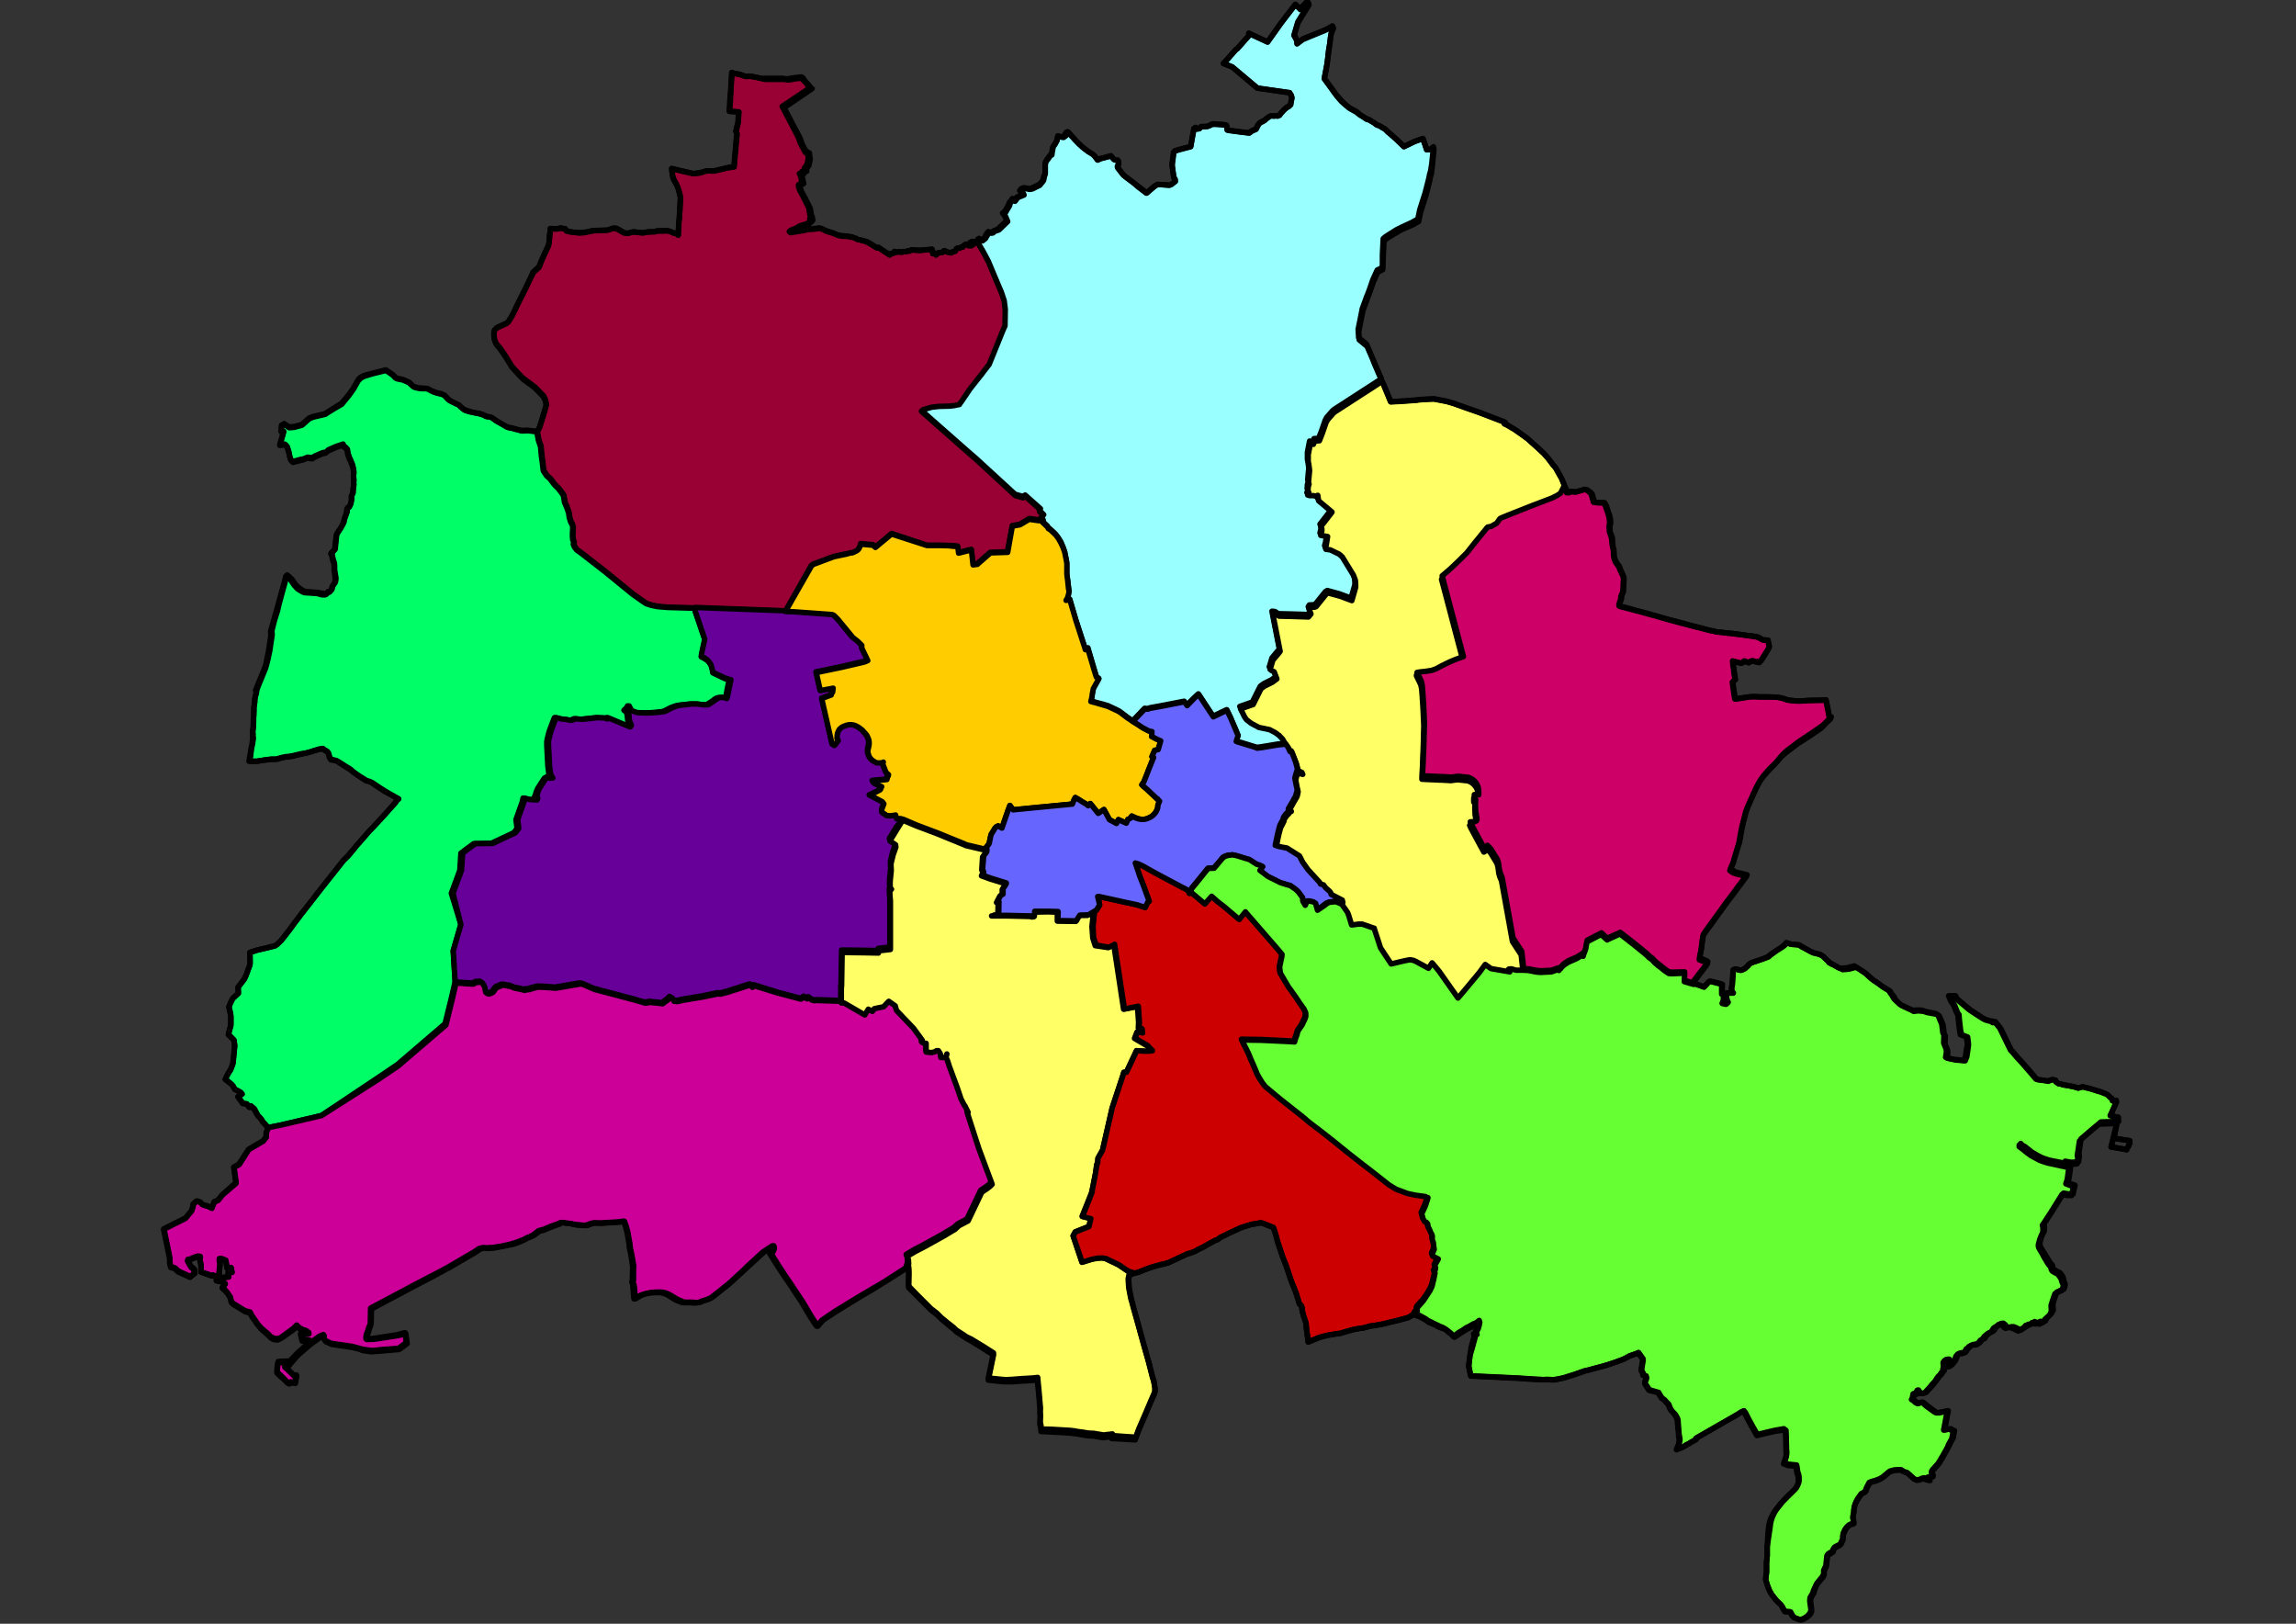 <?xml version="1.0" encoding="utf-8"?>
<!-- Generator: Adobe Illustrator 18.0.0, SVG Export Plug-In . SVG Version: 6.00 Build 0)  -->
<!DOCTYPE svg PUBLIC "-//W3C//DTD SVG 1.1//EN" "http://www.w3.org/Graphics/SVG/1.1/DTD/svg11.dtd">
<svg version="1.1" id="Ebene_1" xmlns="http://www.w3.org/2000/svg" xmlns:xlink="http://www.w3.org/1999/xlink" x="0px" y="0px"
	 viewBox="0 0 841.9 595.3" enable-background="new 0 0 841.9 595.3" xml:space="preserve">

    <rect x="0" y="0" width="841.9" height="595.3" fill="#333333" stroke="none"/>

    <style>
        polygon, path{ fill:transparent; stroke-width: 2px; stroke: #000000; stroke-linejoin: round; }
    </style>

<path style="fill:#990033;" id="reinickendorf" d="M381.2,187.6l0.4-0.6l-5.6-5l-0.9,0.5l-2.8-0.8L358,168.5l-3.8-3.3l-16-14.1l-0.3-0.3l0.8-0.2l3.1-0.9l2.7-0.3l3.9-0.1 l1.7-0.2l1.9-0.4l0.1-0.2l1-1.4l2.7-4l0.3-0.4l3.4-4.3l0.5-0.6l0.8-1.1l2.1-2.7l4.9-12.1l0.2-0.5l0.5-1.1l0.2-0.4l0.1-6.1l-0.4-3.2 l-1-3l-1.7-4l-3.1-7.4l-1.8-3.4l-2.4-4.1l-0.3-0.1l-0.5,0.2l-0.5,0.2l-0.5-0.5l-0.8,0.3l0.5,0.4l0.5,0.4l-0.6,0.5l-1.1,0l-0.4-0.5 l-0.6,0l-0.8,0.5l-0.3,0.5l-0.6,0l-0.5,0.4l-0.7-0.1l-0.5,0.3l-0.5,0.9l-0.9,0.2l-0.6,0.4l-1-0.2l-0.5-0.1l-0.5-0.3l-0.4-0.2 l-0.5,0.3l-0.4,0.4l-1.1,0.1l-0.5,0.1l-0.3,0.2l-0.3,0.5l-0.1-0.5l-0.6-0.2l-0.5,0.2l-0.3-1.6l-4.7,0.4l-2.8-0.2l-0.9,0.4l-0.6,0 l-0.7,0.3l-0.8-0.1l-0.9,0.3l-0.6-0.2l-1,0.1l-0.8-0.2l-0.1,0.5l-0.4,0.1l-0.9,0.2l-0.4,0.4l-0.3-0.2l-3.8-2.5l-0.5,0.2l-0.5-0.3 l-1.6-1l-1.2-0.7l-0.6-0.3l-1.8-0.5l-1.5-0.4l-0.6-0.3l-1-0.4l-0.7-0.2l-1.2-0.2l-2.1-0.2l-1.2-0.2l-0.4-0.1l-1.9-0.8l-2-0.6 l-0.5-0.2l-1.2-0.6l-0.9-0.3l-0.5,0l-1.7,0.2l-1.8,0.2l-0.8,0l-1.4,0.4l-4.8,0.7l-0.2-0.2l0.6-0.5l2-0.8l0.9-0.6l0.4-0.2l2.6-0.8 l1.3-1l0.3-0.6l-0.6-0.2l0.4-0.8l-0.3-0.5l-0.1-0.5l-0.4-2.3l-1.9-3.8l-1.3-2.4l-0.5-1.4l0-0.8l1.3-0.8l-0.2-0.8l-0.2-1.1l-0.6-1.4 l1-0.2l0-0.6l1-0.4l-0.1-0.9l0.9-1.2l0.2-0.9l0.3-1.5l-0.1-0.4l-0.2-1.8l-0.8,0.2l-1.8-3.4l-0.9-2.4l-5.8-11.1l10.3-6.9l-0.5-0.2 l-0.8-1.2l-1.4-1.5l-0.5-1l-2.9,0.3l-1.6,0.3l-0.7,0.1l-0.6,0l-1-0.2l-0.9,0h-2l-1.9,0l-1,0l-0.5,0l-0.5,0L280,29l-0.5-0.2l-3.5-0.7 l-1.3-0.2l-0.5,0.1l-0.5,0l-0.6-0.1l-0.7-0.2l-0.7-0.3l-0.7-0.2l-0.8-0.1l-0.8-0.1l-1.1-0.4l-0.4,6.6l-0.3,4l-0.2,3.6l3.4,0.2l0,0.7 l-0.2,3.1l-0.8,3.3l0.4,1l-0.3,2.9l-0.8,9.1l-0.7,0.1l-1.4,0.2l-4.9,1.2l-0.6,0.1l-2.2-0.1l-2.8,0.8l-2.4,0.2l-4.5-1l-3.3-0.8 l0.1,1.1l0.1,0.6l0.1,0.8l0.3,1l0.3,0.7l0.8,1.5l0.3,0.6l0.5,1.4l0.5,1.9l0.2,1l-0.1,2.3l-0.1,1.5l0,0.7l-0.1,1.2l-0.1,1.8l-0.2,2 l-0.1,1.6l-0.1,1.7l0,1l-0.2-0.1l-0.7-0.5l-0.9-0.2l-1.3-0.6l-1.3-0.3l-0.6,0.1l-1.9,0H241l-0.9,0.3l-2,0.1l-0.6,0l-1.4,0.3l-0.6,0 l-1.8-0.1l-0.6-0.1l-0.9-0.1l-1.3,0.3l-0.5,0.2l-0.5,0l-1.1-0.1l-2.5-1.4l-0.5-0.2l-0.6-0.1l-0.7,0.1l-0.6,0.2l-0.4,0.2l-1,0.2 l-5,0.2l-3.3,0.7l-1.8,0.1l-0.7-0.1l-1.2-0.1l-0.7-0.1l-0.7-0.1l-1.4-0.3l-0.5-0.8l-0.5,0l-1-0.3l-1.7,0.4l-1.3-0.1l-0.9-0.1l0,0.7 l-0.1,0.8l-0.2,0.7l-0.1,2l-0.1,1l-0.3,1.1l-1.9,4.1l-0.3,0.6l-1.2,3l-1.6,1.5l-0.5,0.4l-1.2,2.6l-1.6,3.4l-3.1,6.2l-0.8,1.7 l-0.9,1.8l-0.7,1.2l-0.3,0.6l-0.4,0.6l-0.5,0.5l-0.8,0.4l-2.2,1l-0.4,0.2l-0.5,0.3l-0.7,0.7l-0.2,0.5l-0.1,0.7l0,0.8l0.2,1.5 l0.5,1.3l0.6,0.8l0.9,1l2.2,3.2l1.5,2.5l0.7,1.1l2,2.2l1.5,1.6l0.8,0.7l3,2.2l1.3,1l3,3.1l0.5,1l0.2,0.4l0.4,1.8l-0.4,1.2l-0.9,3 l-0.8,2.6l-0.4,1.4l-0.9,1.6l0.6,3.2l0.8,2.3l0.3,3.4l0.4,2.8l0.1,1l0.2,1.7l1.2,1.8l1.3,1.2l1.5,2l1.5,1.5l1.3,1.7l0.6,0.9l0.4,2.5 l0.7,1.6l0.8,2.2l0.2,1.6l0.5,1.7l0.5,0.9l0.1,0.3l0.2,0.6l0,0.7l-0.1,1.5l0,1.4l0.1,1.2l0.2,0.5l0.2,0.5l-0.2,0.6l0.3,0.8l0.3,0.5 l0.1,0.1l0.5,0.7l1.4,1l7.1,5.5l1.8,1.4l10.3,8.4l3.1,2.2l1.8,1.2l1.8,0.6l2.4,0.5l3.6,0.3l10.3,0.3l32.8,1.2l9.5-16.8l0.7-0.5 l7.6-2.8l4.2-0.9v0l0.2,0l1.7-0.4l0.6-0.1l0.7-0.2l1-0.5l0.5-0.5l0.4-0.6l0.3-0.7l0.2-0.8l4.5,0.4l0.9,0.9l5.9-5l13,4.3l4.7,0 l3.6,0.1l0.4,0l2.5,0.2l0.3,2.4l4.7-1.2l0.6,5.5l1.5-0.2l0.3-0.2l4.6-4l6.3-0.2l1.8-9.6l2.8-0.5l3.4-2.1l3.5,0.5l0.9-0.8l0.5-0.6 l0.4-0.4L381.2,187.6z M290,85.5L290,85.5"/>
<path style="fill:#00FF66;" id="spandau" d="M267.3,249.3l-1.5-0.5l-4.4-2.1l-0.1-0.9l-0.5-1.8l-0.8-1.2l-0.7-0.7l-0.9-0.6l-0.7-0.4l-0.5-0.2l0.3-1.7l1-4.6l-3.5-10.3 l0-0.9l0-0.4l-10.3-0.3l-3.6-0.3l-2.4-0.5l-1.8-0.6l-1.8-1.2l-3.1-2.2l-10.3-8.4l-1.8-1.4l-7.1-5.5l-1.4-1l-0.5-0.7l-0.1-0.1 l-0.3-0.5l-0.3-0.8l0.2-0.6l-0.2-0.5l-0.2-0.5l-0.1-1.2l0-1.4l0.1-1.5l0-0.7l-0.2-0.6l-0.1-0.3l-0.5-0.9l-0.5-1.7l-0.2-1.6l-0.8-2.2 l-0.7-1.6l-0.4-2.5l-0.6-0.9l-1.3-1.7l-1.5-1.5l-1.5-2l-1.3-1.2l-1.2-1.8l-0.2-1.7l-0.1-1l-0.4-2.8l-0.3-3.4l-0.8-2.3l-0.6-3.2 l-3.5-0.5l-1.8,0.1l-0.8-0.1l-1-0.3l-0.9-0.2l-0.9-0.3l-1.2-0.2l-1-0.3l-0.5-0.3l-2.5-1.4l-0.7-0.5l-0.5-0.3l-0.7-0.5l-0.6-0.4 l-0.7-0.2l-1.4-0.2l-0.8-0.5l-0.6-0.2l-0.7-0.3l-2.8-0.5l-1.4-0.4l-1.2-0.4l-0.6-0.3l-1.2-1l-0.7-0.6l-1.5-0.7l-1-0.5l-0.8-0.4 l-0.5-0.4l-1.4-1.5l-0.7-0.3l-0.6-0.2l-0.7-0.1l-1.1-0.3l-0.8-0.3l-1.1-0.5l-0.8-0.5l-0.8-0.2l-1.2,0l-1.4-0.1l-1.4-0.3l-0.7-0.3 l-1.1-1l-0.5-0.5l-2.3-1l-2-0.4l-0.7-0.3l-0.8-0.9l-0.5-0.4l-2.2-1.5l-3.2,0.8l-2,0.5l-2.6,0.8l-0.9,0.4l-0.7,0.5l-0.5,0.5l-0.4,0.5 l-0.8,1.4l-0.7,1.3l-1.7,2.4l-2.7,3.3l-3.1,1.8l-3,1.9l-4.3,1l-1.5,0.6l-2.7,2.4l-3,0.8l-1.7,0.1l-1.7-1.2l-1,0.6l-0.2,2.1l0.9,0.1 l-1.4,4.9l1.8-0.2l0.5,0.4l0.4,0.5l0.6,1.9l0.3,1.5l0.4,1.3l0.8,0.8l2.9-0.7l0.8-0.2l1.6-0.6l0.8,0.1l1,0.1l0.9-0.6l2.2-1l0.8-0.3 l1-0.2l0.9-0.8l3-1.3l2.4-0.8l0.4,0.7l0.7,0.5l0.5,0.7l0.2,1.5l0.5,1.4l0.6,1.3l0.6,1.5l0.3,1.3l0.2,1.5l-0.1,1.1l0.1,1.7l-0.1,0.7 l0.1,0.9l-0.2,0.8l-0.2,2.3l-0.4,0.6l-0.1,0.6l0.1,0.8l-0.4,1.8l-0.5,1.1l-0.7,0.4l-0.2,0.5l0,1l-0.9,2.5l-0.3,1.3l-0.1,0.2h0 l-0.7,1.4l-0.5,0.8l-1,1.5l-0.3,0.6l-0.1,0.7l-0.5,4.7l-0.5,0.5l-0.9,0.9l0.3,0.5l0.4,2l0.2,0.5l0.2,0.5l0.1,1.2l0,1.4l0.3,1.9 l0.1,1.1l-0.1,1.1l-0.2,0.7l-0.7,0.9l-0.3,0.8l-0.1,0.7l-0.7,0.8l-0.9,0.2l-0.3,0.6l-0.2,0.1l-0.2,0.1l-0.8,0l-0.7-0.1l-1-0.3 l-0.6-0.1l-2.7-0.2l-1.6-0.1l-0.7-0.2l-0.7-0.4l-1.3-0.8l-1.2-1.3l-1.3-1.9l-1.1-1l-0.7-0.5l-0.6,2.4l-1.2,4.3l-1.1,4l-0.6,2.2 l-1,3.5l-1.1,3.9l0.1,1.5l-0.9,6l-0.4,1.8l-0.1,0.6l-0.4,2l-0.2,0.8l-0.5,1.3l-1.4,3.4l-0.5,1.2l-0.7,1.7l-0.5,1.3L94,254l-0.3,1 l-0.2,0.8l-0.1,0.8l0,0.6l-0.1,0.9l-0.1,0.6l-0.1,0.5l0,1.3l0,0.9l0,0.6l-0.1,1.2l0,1l-0.1,2.5l-0.2,1.6l0.1,0.8l0,0.5l0.1,1.1 l-0.3,2.1l-0.3,1.3l-0.1,0.7l-0.1,0.6l-0.1,0.8l-0.1,1l-0.3,1.8l1.2,0.1l0.7,0l0.9,0l0.4-0.1l3-0.5l1.8-0.2l1.5,0l0.5-0.1l1.4-0.4 l0.9-0.2l0.9-0.2l1.2-0.1l1.2-0.2l2.9-0.7l1.3-0.2l0.6-0.1l1-0.2l0.9-0.3l1.2-0.4l2-0.6l1.3-0.2l0.5,0.4l0.5,0.3l0.5,0.3l0.5,0.5 l0.3,0.9l0.2,0.8l0.6,0.9l0.9,0.1l1.1,0.3l0.7,0.4l0.5,0.3l2,1.3l1,0.6l0.8,0.5l0.8,0.7l0.6,0.5l0.7,0.5l1.3,0.9l0.5,0.3l0.5,0.3 l1.1,0.7l0.5,0.3l1,0.3l0.9,0.4l0.2,0.1l1.5,1l1.3,0.9l1,0.6l0.9,0.6l0.5,0.3l2.8,1.6l0.7,0.4l0.9,0.5l-0.8,0.7l-0.3,0.6l-4.2,4.7 l-3.5,3.8l-1.9,1.9l-0.6,0.7l-1,1.2l-0.6,0.7l-0.2,0.2l-1.6,1.8l-0.6,0.7l-0.5,0.6l-0.6,0.8l-0.5,0.6l-0.4,0.5l-1.1,1.3l-1.9,1.9 l-0.5,0.6l-2.6,3.3l-3.5,4.4l-2.9,3.7l-3.6,4.6l-1.4,1.7l-0.8,1l-0.5,0.7l0,0l-0.8,1.1l-1.2,1.6l-1.8,2.5l-1.4,1.8l-1.7,2.1 l-1.5,1.5l-0.8,0.6l-3.3,0.8l-3.1,0.7l-2.8,0.9v3.3v0.8l-0.1,0.6l-0.5,1.3l-0.8,2.2l-0.7,1.5l-2.3,3l0.1,2.2l-2,1.9l-0.9,1.8 l-0.5,1.3l0.5,2.2l0.2,1.3l0,0.7l0,2.5l-0.9,3.4l2,2.1l0.3,2.1l-0.6,6.2l-0.2,0.8L85,391l-0.4,1.2l-0.8,1.2l-0.6,1l-0.6,1.3l1.8,1.4 l0.6,0.6l0.5,0.6l0.6,1.1l1.3,0.7l0.8,0.4l0.5,0.6l-1.5,1l1.8,2.5l1.4,0.1l1,1.3l0.4-0.5l1.3,1.1l1.4,2.4l0.9,0.9l0.4,0.5l0.5,0.9 l0.5,0.5l1.5,1.6l4.5-0.9l15-3.5l20.5-13.7l0.3-0.2l7.1-4.8l17.5-15l1.4-5.7l0.7-2.8l1.6-6.9l-0.7-11.4l2.8-9.6l-3.5-11.4l3.1-8.4 l0.4-6l0-0.3l2.4-1.8l2.3-1.7l6.4-0.1l8.3-3.9l1.2-1.6l-0.4-3.2l2.3-6.5l0.3-1.4l0.7,0.2l0.7,0.2l0.5,0.1l1.1,0.1l1.5,0.1l0.3-0.7 l-0.7-0.2l0.5-1.2l0.2-0.8l0.6-1.4l1.1-1.7l1.3-2l0.9-0.5l0.3,0.5l1.3-0.1l-0.7-1.1l-0.2-0.8l-0.3-2.4l-0.4-7.7l0-1.3l0.2-1.1 l0.2-0.8l0.4-1.6l0.8-2.2l0.8-2.1l0.4-1l0.4,0.1l0.2,0l1.4,0.4l2,0.2l1.3,0.3l1-0.2l0.8-0.4l2.2,0.2l0.4,0l5.6-0.6l1.4,0.1h1 l1.1,0.4l0.2-0.5l7.4,3.1l0.8,0.3l0.4-0.6l-0.7-1.7l-0.1-0.9l-0.1-1.2l-0.2-0.7l-0.4-0.6l-0.6-0.4l1.3-1.3l0-0.3l0.8,1.6l0.6,0.3 l0.8,0.3l0.5,0.2l0.8,0.1l1.2,0l1.6,0.1l3.9-0.2l2.4-0.3l0.8-0.2l2.3-1.2l1-0.4l1.2-0.4l1.3-0.2l0.7-0.1l0.4,0l1.6-0.2l0.8-0.1 l0.5,0l0.7,0l1.2,0l1.5,0.2l0.8,0.1h0.8l0.9-0.1l2-1.3l0.9-0.7l0.7-0.4l0.9-0.2l1,0l1.2,0.4l0.3-0.9l0-0.1l0.7-3.5l0.5-2.4 L267.3,249.3z"/>
<path style="fill:#660099;" id="charlottenburg_wilmersdorf" d="M331.3,300.4l-1.1-0.3l-0.6,0l-0.7,0.1l-0.3-0.6l-0.3-0.9l-0.5,0.1l-0.8,0.2l-0.5,0.1l-1.3-0.1l-0.7-0.4l-1.1-0.9l-0.2-0.9 l0.8-2.2l-0.6-0.8l-0.9-0.4l-3.8-2l1.1-0.5l2.2-1.1l0.5-0.4l0.5-1.1l-0.5-0.2l-1.7-0.9l-0.6-0.4l-0.4-0.7l5.2-0.5l0.2-0.8l0.2-0.6 l0.1-0.5l-0.8-0.8l-1.4-3.6l-0.3,0.1l-0.9,0.1l-0.8-0.1l-0.6-0.2l-1.1-0.7l-0.4-0.5l-0.4-0.4l-0.3-0.6l-0.2-0.5l-0.2-0.6l0-0.8 l0-0.6l0.2-0.8l0.2-1l0-0.8l-0.1-0.8l-0.4-1l-0.5-0.8l-0.6-0.7l-1-1.1l-1-0.8l-0.9-0.5l-0.7-0.4l-0.7-0.2l-0.7-0.1l-0.9,0l-0.9,0.1 l-1.1,0.4l-0.5,0.3l-0.5,0.4l-0.5,0.6l-0.3,0.6l-0.2,0.7l-0.1,0.6l-0.1,1.1l0.1,0.6l0.4,0.5l-1.3,1.7l-0.9-0.5l-3.8-16.7l3.5-1.2 l0-0.5l0.5-0.6l0.2-1.5l-4.8,0.9l-0.1-0.4l-1.4-6.3l9.6-2l8.1-1.9l0.6-0.2l0.6-0.3l-2.2-4.5l0-0.7l0-0.4l-1.4-1.3l-2-1.5l-5.5-6.7 l-1.5-1.5l-0.7-0.3l-13.9-0.9l-3.2-0.2l-32.8-1.2l0,0.4l0,0.9l3.5,10.3l-1,4.6l-0.3,1.7l0.5,0.2l0.7,0.4l0.9,0.6l0.7,0.7l0.8,1.2 l0.5,1.8l0.1,0.9l4.4,2.1l1.5,0.5l0.8,0.2l-0.5,2.4l-0.7,3.5l0,0l0,0.1l-0.3,0.9l-1.2-0.4l-1,0l-0.9,0.2l-0.7,0.4l-0.9,0.7l-2,1.3 l-0.9,0.1h-0.8l-0.8-0.1l-1.5-0.2l-1.2,0l-0.7,0l-0.5,0l-0.8,0.1l-1.6,0.2l-0.4,0l-0.7,0.1l-1.3,0.2l-1.2,0.4l-1,0.4l-2.3,1.2 l-0.8,0.2l-2.4,0.3l-3.9,0.2l-1.6-0.1l-1.2,0l-0.8-0.1l-0.5-0.2l-0.8-0.3l-0.6-0.3l-0.8-1.6l0,0.3l-1.3,1.3l0.6,0.4l0.4,0.6l0.2,0.7 l0.1,1.2l0.1,0.9l0.7,1.7l-0.4,0.6l-0.8-0.3l-7.4-3.1l-0.2,0.5l-1.1-0.4h-1l-1.4-0.1l-5.6,0.6l-0.4,0l-2.2-0.2l-0.8,0.4l-1,0.2 l-1.3-0.3l-2-0.2l-1.4-0.4l-0.2,0l-0.4-0.1l-0.4,1l-0.8,2.1l-0.8,2.2l-0.4,1.6l-0.2,0.8l-0.2,1.1l0,1.3l0.4,7.7l0.3,2.4l0.2,0.8 l0.7,1.1l-1.3,0.1l-0.3-0.5l-0.9,0.5l-1.3,2l-1.1,1.7l-0.6,1.4l-0.2,0.8l-0.5,1.2l0.7,0.2l-0.3,0.7l-1.5-0.1l-1.1-0.1l-0.5-0.1 l-0.7-0.2l-0.7-0.2l-0.3,1.4l-2.3,6.5l0.4,3.2l-1.2,1.6l-8.3,3.9l-6.4,0.1l-2.3,1.7l-2.4,1.8l0,0.3l-0.4,6l-3.1,8.4L169,339 l-2.8,9.6l0.7,11.4l6.3,0.4l1.2-0.6l1.5-0.1l0.8,0.5l0.7,1.2l0.4,2l0.7,0.5l0.6,0.1l0.8-0.3l0.6-0.3l0.8-1.2l0.6-0.6l1.2-0.4 l0.4-0.3l0.7-0.1l0.8,0.1l0.8,0.2l1,0.1l1.7,0.7l2.1,0.4l1.5,0.4l0.6-0.2l1.2-0.1l0.5-0.2l1.4-0.4l1.2-0.3l2.7,0.1l3.8,0.3l5.2-0.9 l3.5-0.6l0.8,0l0.7,0.2l2.5,1.1l1.9,0.8l0.3,0l1.7,0.5l1.6,0.4l3.8,1l5.2,1.4l0.5,0.1l4.5,1.3l0.7,0.2l1.7-0.3l0.9,0.1l2.1,0.2 l1.6,0.2l0.9-0.7l1-0.7l0.9-0.9l1,0.6l0.4,0.8l1.1,0.1l1-0.2l1.8-0.4l1.4-0.2l1.6-0.3l3.2-0.5l1.5-0.3l4.8-1l0.4,0.2l2.8-0.7 l8.4-2.7l0.7,0.9l0.7-0.6l8.4,2.6l0.2,0.1l8.7,2.3l1.1-0.8l1.1,0.7l0.6-0.5l0.6,0.5l0.5,0.4l1,0.3l0.6-0.1l0.5,0l8.7,0.3l0-5.4 l0.1-0.9l0.2-12.2l8.3,0.1l5,0.1l0.1-0.8l4.3-0.5l0-0.5l0-0.2l0-0.6l0-2.2l0-0.5l0-3.7l0-6l0-4l-0.2-2.6l0-1.2l0.6-0.6l-0.5-0.6 l0-2.2l0.4-4l-0.1-2.5l0.8-3.3l1-2.8l-0.1-0.9l-2.1-1.4l2.7-4.4L331.3,300.4z"/>
<path style="fill:#CC0099;" id="steglitz" d="M363.6,433.3l-4.8-12.9l-4.2-13l0.3-0.2l-0.1-0.2l-1.1-2.2l-0.1,0l-1.3-2.5l-0.9-2.7l-0.7-2l-2.7-7.3l-0.6-1.9l-0.6-1.3l0,0 l-1.9,0l0-0.5l-0.2-0.9l-0.7-1.1l-0.7,0l-0.6,0.4l-1.2,0.3l-2-0.2l0-3.2l-0.7,0l-0.5-0.2l-0.5-0.3l0.3-0.6l-3.2-4.4l-6.3-6.6 l-0.4-1.6l-0.4-0.3l-2-1.4l-1.9,2l-3.4,0.7l-0.7,1l-1.5-0.8l-1.3,2.1l-7.6-4.4l-1,0l-8.7-0.3l-0.5,0l-0.6,0.1l-1-0.3l-0.5-0.4 l-0.6-0.5l-0.6,0.5l-1.1-0.7l-1.1,0.8l-8.7-2.3L285,364l-8.4-2.6l-0.7,0.6l-0.7-0.9l-8.4,2.7l-2.8,0.7l-0.4-0.2l-4.8,1l-1.5,0.3 l-3.2,0.5l-1.6,0.3l-1.4,0.2l-1.8,0.4l-1,0.2l-1.1-0.1l-0.4-0.8l-1-0.6l-0.9,0.9l-1,0.7l-0.9,0.7l-1.6-0.2l-2.1-0.2l-0.9-0.1 l-1.7,0.3l-0.7-0.2l-4.5-1.3l-0.5-0.1l-5.2-1.4l-3.8-1v0l-1.6-0.4l-1.7-0.5l-0.3,0l-1.9-0.8l-2.5-1.1l-0.7-0.2l-0.8,0l-3.5,0.6 l-5.2,0.9l-3.8-0.3l-2.7-0.1l-1.2,0.3l-1.4,0.4l-0.5,0.2l-1.2,0.1l-0.6,0.2l-1.5-0.4l-2.1-0.4l-1.7-0.7l-1-0.1l-0.8-0.2l-0.8-0.1 l-0.7,0.1l-0.4,0.3l-1.2,0.4l-0.6,0.6l-0.8,1.2l-0.6,0.3l-0.8,0.3l-0.6-0.1l-0.7-0.5l-0.4-2l-0.7-1.2l-0.8-0.5l-1.5,0.1l-1.2,0.6 l-6.3-0.4l-1.6,6.9l-0.7,2.8l-1.4,5.7l-17.5,15l-7.1,4.8l0,0l-0.3,0.2L117.9,409l-15,3.5l-4.5,0.9l-0.8,1.9l0,1.6l-1.2,1.4l-0.9,0.5 l-4.4,2.6l-3.5,5.4l-1.9,1.1l0.8,5.7l-5,4.4l-1.6,2l-1.4,0.6l-0.9,2.3l-1.5-0.8l-1-0.2l-1-0.4l-0.7-0.8l-1.1-0.4l-0.4,0.1l-1.1,1.1 l0,0.6l-0.5,1.7l-1.2,1.5l-1,1.2l-8,4l2.2,10.7l0,1.7l0.4,1.5l0.7,0.2l0.5,0.1l0.5,0.3l1,1l4.4,2l0.8-0.7l0.9-0.6l-0.2-0.6l0.1-0.5 l-0.4-0.6l-0.7-0.5l-0.7-0.9l-0.8-1.5l0.1-0.4l0.8-0.1l1.3-0.6l1.5-0.5l0.9,0.1l-0.2,0.5l0.1,0.8l0.4,1.7l0,1.8l0,0.9l2.5,0.8 l1.4,0.5l0.5-0.2l0.8,0.5l0.5-0.1l0.4,0l0.4,0l0.2-0.5l0-0.8l0.3-2.7l0-0.5l-0.1-0.8l-0.1-0.5l0-0.6l0.8,0l1.5,0.6l0.3,1.7l0.2,1.2 l0.8-0.1l0.6-0.1l0.3,1.7l-0.6,0.1l-0.8,0.1l0.2,1.4l-2.4,0.4l-1.8-0.5l-0.3,1.6l2.4,0.4l0.9,0.7l-1.1,1.4l0.6,0.5l0.8,0.8l0.6,0.8 l0.7,1l0.3,0.4l0.3,1.6l0.6,0.7l4.4,2.7l1.4,0.4l0.5,0.1l0.6,1.2l1.6,2.3l0.5,0.8l1.3,1.5l2.8,2.4l0.6,0.7l0.7,0.4l0.5,0.3l1.4,0.2 l0.8-0.2l1-0.6l4.1-3l1.2-1.2l1,1l1.6,0.8l0.6,0.1l1.2,0.8l-3,0.5l0.6,2.1l2,0.1l0.7,0.1l0.5,0.3l-5.1,4.6l-2.7,2.9l-0.5,0.7 l-0.8,1.4l-0.5-0.4l1.4-1.8l-2.9,0.1l-0.9,0.1l-0.3,1.3l-0.2,2.4l1.4,1.3l1.1,1.1l1.4,1.4l0.6,0.3l0.7-0.4l0.8,0.1l0.7,0.1l0.5-2.7 l-0.5,0.1l-0.5-0.1l-2.8-2.7l1.3-1.7l2.8-3.2l4.4-3.8l1.2-1l2.7-1.9l1.3-0.5l-0.1,1.1l0.5,0.7l0.3,0.4l2.2,1l0.6,0.1l1.4,0.2 l5.5,0.8l2.3,0.6l1.4,0.4l3.2,0.5l1.1,0l2.8-0.3l5.5-0.4l0.7,0l0.6-0.4l2.4-1.8l-0.5-3.6l-0.8,0.2l-2.3,0.6l-8.4,1.3l-2.8,0.1l0-0.5 l0.1-0.9l0.5-1.3l0.4-1.4l0.6-1.3l0-0.7l0.1-5.1l14.1-7.5l1.3-0.7l6.9-3.6l3.1-1.6l2.6-1.4l0.2-0.1l9.9-5.8l1.6-1.1l0.6-0.2l1-0.2 l1.6,0.1l0.7-0.1l1.1,0l3.7-0.6l1.3-0.3l1.7-0.4l2-0.6l2.6-1l1.5-0.8l0.7-0.2l1.5-0.8l0.5-0.4l1.4-1.1l1.1-0.3l0.5-0.1l1.7-0.7 l1.2-0.5l0.8-0.3l1.8-0.6l1-0.5l0.7,0l1.2,0.2l1,0.1l1.3,0.2l0.4,0.1l1,0.2l2.6,0.2l1.1,0l1.6-0.6l1.3-0.3l2.3,0.1l2.8-0.2l3.7-0.2 l2.1-0.3l0.2,0.6l0.5,1.4l0.5,1.9l0.5,2.8l0.3,1.7l0.1,1.3l0.6,2.8l0.6,4.1l0,0.5l-0.1,4.5l-0.2,0.8l0.4,0.9l0,0.7l0.3,3.8l0.1,0.7 l1.6-0.9l0.8-0.4l1.1-0.4l1.5-0.3l0.6-0.1l0.7-0.1l1.6-0.1l1.4,0l0.9,0.1l1,0.3l1,0.4l2.5,1.6l1,0.5l2,0.8l0.5,0l2.1,0l0.5,0l0.1,0 l0.6,0.1l0.9,0l1.7-0.2l0.5-0.4l0.6-0.1l1.9-0.7l0.5-0.2l0.6-0.3l2.3-1.8l2.9-2.3l0.9-0.7l2-1.8l3.9-3.6l1.3-1.3l5-4.6l0.8-0.7 l3.3-2.2l0.3,0.5l0,0.5l-0.2,0.8l-0.4,0.6l-0.6,0.3l2.9,4.6l1.4,2.1l0.7,1.1l0.6,0.9l1.2,1.7l3.1,4.7l1.8,2.7l2.9,4.9l1.8,2.8 l0.9,1.2l1.1-1.2l0.8-1l4.9-3.3l5.2-3.2l4.3-2.6l4.6-2.7l1.4-0.8l3-1.8l6.8-4.4l1.2-0.8l-0.5,0l0.5-1.7l-0.1-1.6l-0.4-1.2l1.3-0.8 l1.7-1l3.1-1.6l2-1.1l5.4-3l1-0.6l3-1.8l1.4-1.3l3.4-1.8l4.3-9l0.7-1.5l1.8-1.2l1.2-0.9l0.8-0.8L363.6,433.3z"/>
<path style="fill:#99FFFF;" id="pankow" d="M524.5,54.8l-1.3,0.1l-0.8-2.4l-0.6-1.7l-3,1l-1.1,0.5l-2.9,1.4l-2.7-2.6l-1.9-1.7l-1.2-1l-1.2-1.2l-0.8-0.4l-1.1-0.7 l-0.9-0.3l-0.5-0.3l-0.6-0.5l-1-0.6l-1.1-0.7l-0.6-0.1l-1.6-1l-0.9-0.6l-1.3-1.1l-2.6-1.4l-1.8-1.5l-1-1l-1.3-1.5l-0.6-0.6l-4.5-6.2 l1-5.3l0.3-2.3l0.3-2.7l0.4-2.4l0.3-2.5l0.3-1.6l0.7-1.6l-0.3-0.8l-2.2,1.2l-1.1,0.5l-7.5,3l-2.2,1.7l0-1l-0.5-1.1l-0.6-1l1.4-4.8 l4-6.6l-0.5-1l-2.7,2.8L475,1.6l-5.3,6.9l-4.9,6.9l-6.9-3.2L458,13l-4.3,4.9l-0.5,0.3l-3.7,4.2l-0.9,0.9l3.3,1.3l9.2,7.7l11.8,1.7 l0.3,0.5l0.3,0.5l0.2,0.9l-0.1,0.6l-0.1,0.6l-0.2,1.3l-0.6,0.6l-0.9,0.5l-0.9,0.8l-1.2,1.3l-0.5,0.7l-0.7,0.3l-0.6-0.1l-0.6,0.1 l-0.6-0.1l-0.7,0l-0.6,0.3l-1.2,0.9l-0.5,0.5l-0.7,0.4l-0.7,0.3l-0.6,0.5l-0.4,0.6l-0.7,1.4l-1.1,0.5l-0.5,0.2l-0.9,0.7l-3.3-0.4 l-3.8-0.5l-1-0.2l-0.1-1l-0.2-0.7l-0.5-0.1l-0.7-0.1l-0.9-0.1l-2.2-0.1h-0.6l-0.7,0.2l-0.6,0.3l-0.8,0.3l-2.2,0.1l-0.7,0.7l-0.6,0.1 l-0.4,0l-0.4-0.5l-0.6,0.4l-0.7,3.8l-0.5,2.8l-3.4,0.9l-1.1,0.3l-1.3,0.4l-0.4,0.5l-0.2,1.7l-0.3,2.2l-0.1,0.9l0.3,2.2l0.2,1.4 l0.1,0.8l0.5,0.6l0.1,0.8l-1.4,1.1l-0.7,0.3l-4.3-0.3l-0.7,0.4l-0.6,0.4l-0.5,0.4l-2.3,2l-0.7-0.6l-2.3-1.8l-1.7-1.3l-3.2-2.4 l-0.6-0.5l-2.1-2.7l-0.1-0.5l0.4-0.7l0-0.5l0-0.5l-0.3-0.5l-0.8-0.1l-0.6-0.2l-0.6-0.7l-0.5-0.6l-2.4,0.6l-1.4,0.4l-1.1,0.5L402,58 l-0.7-0.9l-0.7-0.6l-1.6-1l-1.1-0.8L397,54l-1.3-1.2l-1.6-1.7l-0.5-0.6l-0.7-0.7l-1-1.2l-0.4-0.3l-0.5,0.2l-0.5,0.7l0.4,0.3 l-0.9,0.7l-0.7,0l-1.4-0.4l-0.2,0.8l-0.1,0.8l-0.8,1.4l-0.3,0.4l-0.4,0.6l-0.2,1l-0.2,0.8l-0.1,1l-0.5,0.2l-0.8,1.1l-0.7,1l-0.3,0.6 l-0.1,0.6l0,1l0,1.1l0,0.4l0,0.9l-0.2,0.6l-0.3,0.6l-0.2,1.1l-0.4,0.7l-1.1,1.2l-0.5,0.2l-0.6,0.3l-1.5,0.7l-0.7,0.2l-0.7,0 l-0.5-0.1l-0.5-0.1l-0.5-0.1l-0.4,0.1l-0.7,0.3l-0.5,0.7l1.1,0.8l0.2,0.6l-2.4,1l-0.3,0.5l-0.6,0.8l-0.7-0.8l-0.6,0.8l-0.6,0.8 l-0.2,0.8l-1.6,2.6l-0.6,0.3l0.8,1.1l0.8,1.7l-0.7,0.6l-2.6,2.5l-1.5,0.6l-0.6,0.5l-0.7,0.1l-0.7-0.3l-0.5,0.6l-0.6,1l-0.2,0.6 l-1.1,0.9l-0.5-0.2l-0.5-0.4l-0.5,0.3l0.3,0.6l-0.6,0l2.4,4.1l1.8,3.4l3.1,7.4l1.7,4l1,3l0.4,3.2l-0.1,6.1l-0.2,0.4l-0.5,1.1 l-0.2,0.5l-4.9,12.1l-2.1,2.7l-0.8,1.1l-0.5,0.6l-3.4,4.3l-0.3,0.4l-2.7,4l-1,1.4l-0.1,0.2l-1.9,0.4l-1.7,0.2l-3.9,0.1l-2.7,0.3 l-3.1,0.9l0.2,0.1l-0.7,0.3l16,14.1l3.8,3.3l14.4,13.2l2.8,0.8l0.9-0.5l5.6,5l-0.4,0.6l1.6,1.6l-0.4,0.4l-0.5,0.6l0.6,0.7l-0.4,0.5 l2.1,2l0.2,0.5l0.7,0.5l1.4,1.3l0.7,0.7l0.9,1.2l1,1.6l0.7,1.7l0.6,1.7l0.5,2.4l0.3,1.6l0,1.4l0,0.4l0,0l0,0.7l0,1.5l0.1,0.9 l0.2,1.4l0.4,3l0.1,0.9l-0.1,0.9l-0.2,0.8l-0.3,1l-0.5,0.8l1.4-0.2l2.2,7.5l3.5,10.8l1-0.4l0.1,0.4l2.1,7.1l0.9,3l0.9,0.7l-2,3.5 l-0.4,2.1l-0.1,0.9l-0.4,1.7l1.8,0.6l2.7,0.7l1.7,0.5l3,1.4l1,0.5l0.6,0.4l2.5,1.9l2,1.4l4.4-4.6l1.2,0.1l0.7-0.3l4.9-0.9l7.7-1.5 l1,1.4l2.7-2.7l1.5-1.4l5.4,8.2l3.5-1.7l1.5-0.7l1.3,2.7l1.7,3.9l1.1,2.7l-0.7,2.1l0.5,0.2l1.3,0.4l5.2,1.6l0.7,0.2l1.6-0.2l6-1 l2.9-0.3l-1.4-2.4l-1.3-1.4l-0.3-0.2l-1.1-0.8l-2.1-1.1l-3.9-0.8l-2.8-1.5l-1.7-1.3l-0.7-1l-1.5-3l4.6-1.6l2.9-5.8l1.2-0.9l3-1.5 l1.6-1.2l-1-2.6l-1-0.5l-0.5-0.4l0.6-1.9l0,0l0.4-1.4l2.5-3l0.2-0.3l-2.7-13.8l1.1,0.1l1.2,0.8l4.5,0.1l6.3,0.2l0.9-1.1l-0.7-1.8 l0.4-0.6l1.7-0.1l0.5-0.2l3.7-4.6l0.7-0.4l4.4,1.2l4.3,1.6l1.4-4.9l0-1l-0.1-1.5l-0.7-1.9l-4.1-6.7l-1.1-1l-3.3-1.6l-1.6-0.2 l-0.2-0.5l0.3-1l0.4-2.5l0.1-0.7l-2.5-0.4l0.1-0.4l0.3-1.3l0-0.8l-0.4-0.7l4.1-5.3l0-0.1l-4.9-4.1l-0.3-2l-0.8,0.3l-0.9-0.2l-1.3,0 l-0.7-0.2l0.4-1l-0.3-0.5l0.1-1.5l0.3-1l-0.2-0.7l0.4-4.3l-0.3-2.4l-0.2-0.8l0-1.1l0-1.5l0.8-4.1l1.1,0.3l0.5-1.2l1.7-0.1l1.1-2.8 l1-2.9l0.2-0.6l0-0.1l0.7-1.3l2.1-2.4l0.6-0.5l17.3-11.2l-0.2-0.5l-2.5-5.8l-0.9-2.1l-1.8-4.3l-2.9-2.4l0-0.6l-0.2-2.4l1.4-7 l0.1-0.6l0.7-1.9l0.9-2.5l0.3-0.7l0.8-2.1l1.2-3.5l1.6-3.5l0.2-0.1l0.7-0.3l0.6-0.4l0.3-0.1l0.1-0.6l0-1l0-3l0.2-4.1l0.1-1.9 l0.8-0.7l1.4-0.9l2.7-1.7l0.6-0.3l1.2-0.6l3.9-1.8l2.1-1.2l0.7-3.4l2-6.3l1.3-5.1l0.2-1l0.1-0.5l0.4-1.4l0.2-1.3l0.2-1.2l0.5-5.1 l0.1-1.2L524.5,54.8z"/>
<path style="fill:#FFFF66;" id="tempelhof_schoeneberg" d="M423.5,508.9l-0.5-2.7l-0.4-1.2l-1.4-5.5l-1.7-6l-2.4-8.7l-1.6-5.7l-0.5-1.8l-0.4-1.4l-0.7-3.7l-0.2-2.7l0-0.8l0.3-1.4 l0.9-0.3l0.2-0.5l-1.6-0.5l-3.4-2.3l-4.8-2.3l-1.3-0.3l-1.8,0.1l-2,0.4l-3.5,1.1l-2.7-8.1l-0.5-1.6l0.8-1.4l5-2l0.7-2.9l-3.2-0.8 l3.4-8.5l0.2-0.8l0.1-0.3l1.2-6.1l0.5-3.4l0.3-0.5l0.1-1.7l1.7-3l3.5-15.4l4-12.1l0.2-0.7h0l0.1-0.3l0.9,0l3.7-7.9l1.8,0.2l1.7,0.1 l1.7-0.1l0.6-0.2l-1.9-1.8l-4.6-2.7l0.9-2.3l1.9,0.4l-0.1-0.5l-0.2-1l-1.1-0.4l0.1-2.1l-0.4-5.8l-5.1,1l-3.6-23.7l-2.1,1.1l-4.7-0.7 l-0.9-2.8l-0.3-4.2l0.5-4.9l0.4-0.8l-2.6,1.6l-3,0l-0.4,0.5l-0.9,1.7l-6.7-0.1l0-3.3l-3.4-0.1l-5.1,0.1l-0.1,1.7l-0.7,0.1l-0.7-0.2 l-8.6-0.2l-4.9,0h0h-0.6l0.6-0.1l1.7-0.2l0.1-4.6l-0.6,0l1.2-2.3l0.9-0.5l0-2l1.1-1.6l0.1-0.5l-5.8-1.8l-3-1.1l0.5-1.1l-0.4-1.1 l0.3-4.7l1.2-1.6l0.1-0.9l-0.7-0.1l-6.8-1.6l-0.6-0.3l-9.8-4l-7.7-2.9l-5-2.1l-2,3.2l-2.7,4.4l2.1,1.4l0.1,0.9l-1,2.8l-0.8,3.3 l0.1,2.5l-0.4,4l0,2.2l0.5,0.6l-0.6,0.6l0,1.2l0.2,2.6l0,4l0,6l0,3.7l0,0.5l0,2.2l0,0.6l0,0.2l0,0.5l-4.3,0.5l-0.1,0.8l-5-0.1 l-8.3-0.1l-0.2,12.2l-0.1,0.9l0,5.4l1,0l7.6,4.4l1.3-2.1l1.5,0.8l0.7-1l3.4-0.7l1.9-2l2,1.4l0.4,0.3l0.4,1.6l6.3,6.6l3.2,4.4 l-0.3,0.6l0.5,0.3l0.5,0.2l0.7,0l0,3.2l2,0.2l1.2-0.3l0.6-0.4l0.7,0l0.7,1.1l0.2,0.9l0,0.5l1.9,0l0,0l0.3-1.3l-0.3,1.3l0.6,1.3 l0.6,1.9l2.7,7.3l0.7,2l0.9,2.7l1.3,2.5l0.1,0l1.1,2.2l0.1,0.2l-0.3,0.2l4.2,13l4.8,12.9l0.1,0.3l-0.8,0.8l-1.2,0.9l-1.8,1.2 l-0.7,1.5l-4.3,9l-3.4,1.8l-1.4,1.3l-3,1.8l-1,0.6l-5.4,3l-2,1.1l-3.1,1.6l-1.7,1l-1.3,0.8l0.4,1.2l0.1,1.6l-0.5,1.7l0.5,0l0.1,1.7 l-0.1,5.3l3.2,3.2l3.4,3.4l1.7,1.7l2.1,1.6l1.7,1.7l2.3,1.9l1.3,1.1l1,0.8l0.8,0.8l2,1.3l1.8,1.2l1.7,0.9l4.5,2.8l3.6,2.3l-1.9,9.2 l4.8,0.5l1.3,0.1l0.7,0l1.9,0l3.9-0.3l0.3,0l0.2,0l3.1-0.2l1.8-0.1l0.3,3.3l0.1,0.9l0.3,3.3l0.3,3.6l-0.1,0.9l0.2,1.4l-0.1,1.5 l-0.1,1.4l0.4,1.1l0,1.4l3.8,0.2l6.9,0.4l1.7,0.2l0.9,0.1l1.5,0.3l1.9,0.3l0.6,0.1l2.1,0.1l1.1,0.2l2.3,0.4l0.7-0.1l2.5-0.3 l-0.1,0.7l5.5,0.3l3.2,0.2l0.1-0.4l1-2.7l2.6-6.1l2-4.7l0.9-2l0.5-1.1L423.5,508.9z"/>
<path style="fill:#FFFF66;" id="lichtenberg" d="M573.7,178.1l-1.1-2.7l-2.2-3.9l-1-1.2l-1.3-1.7l-0.6-0.7l-1.5-1.7l-2.6-2.4l-2.1-1.9l-1-0.9l-0.4-0.3l-1.8-1.3l-2.7-1.9 l-1.2-0.7l-0.7-0.4l-1-0.6l-0.9-0.4l0.2-0.5l-0.9-0.4l-5-1.9l-3.4-1.3l-1.4-0.5l-1.4-0.5l-1.2-0.4l-5.3-1.9l-2.7-0.8l-4.7-0.9 l-2.3,0.1l-3.2,0.2l-0.5,0.1l-1.1,0.1l-5.7,0.4l-3,0.1l-2.4-5.8l-0.8-1.7L489.5,151l-0.6,0.5l-2.1,2.4l-0.7,1.3l0,0.1l-0.2,0.6 l-1,2.9l-1.1,2.8l-1.7,0.1l-0.5,1.2l-1.1-0.3l-0.8,4.1l0,1.5l0,1.1l0.2,0.8l0.3,2.4l-0.4,4.3l0.2,0.7l-0.3,1l-0.1,1.5l0.3,0.5 l-0.4,1l0.7,0.2l1.3,0l0.9,0.2l0.8-0.3l0.3,2l4.9,4.1l0,0.1l0,0l-4.1,5.3l0.4,0.7l0,0.8l-0.3,1.3l-0.1,0.4l2.5,0.4l-0.1,0.7 l-0.4,2.5l-0.3,1l0.2,0.5l1.6,0.2l3.3,1.6l1.1,1l4.1,6.7l0.7,1.9l0.1,1.5l0,1l-1.4,4.9l-4.3-1.6l-4.4-1.2l-0.7,0.4l-3.7,4.6 l-0.5,0.2l-1.7,0.1l-0.4,0.6l0.7,1.8l-0.9,1.1l-6.3-0.2l-4.5-0.1l-1.2-0.8l-1.1-0.1l2.7,13.8l-0.2,0.3l-2.5,3l-0.4,1.4l-0.6,1.9 l0.5,0.4l1,0.5l1,2.6l-1.6,1.2l-3,1.5l-1.2,0.9l-2.9,5.8l-4.6,1.6l1.5,3l0.7,1l1.7,1.3l2.8,1.5l3.9,0.8l2.1,1.1l1.1,0.8l0.3,0.2 l1.3,1.4l1.4,2.4l1,1.4l0.6,1.4l0.5-0.2l1.6,4.1l0.8,3.1l1.5,0.7l-1.9-0.5l-0.7,2.5l0.4,2.2l0.2,0.9l0.3,1.3l-0.2,1l-0.2,0.7 l-0.3,0.6l-0.3,0.5l-0.7,1.2l-0.6,1.1l-1,1.7l0.8,0.4l-0.9,0.5l0,0.3l-0.8,0.8l-0.9,1.3l-0.1,0.7l-0.6,1.2l-0.6,1.1l-0.7,2.6l-1,4.8 l1.2,0.4l1.4,0.3l1.7,0.3l4.6,2.9l1.1,2.1l2,2.9l4.3,4.7l0.4,0.6l1,0.3l0.8,1.1l1.5,1.3l0.3,0.5l0.1,0.5l4.1,2.1l-0.5,1.4l2.1,3 l0.4,1l1.1,3.6l0.1,0l2.4-0.3l1.4,0l4.3,1.5l0.1,0l0,0.1l0.3,1l0.9,2.7l1.1,3.4l3.9,5.9l4.2-1l1.9-0.4l0.6-0.1l0.5,0l0.5,0.1 l0.5,0.1l0.9,0.4l4.6,2.5l1.3-2l1.2,1.4l1.4,1.7l6.9,9.8l1.8-2.1l6-7.2l2.2-3l2.1,1.5l1,0.2l0.1,0l5.8,1l-0.4-1l0.9-0.1l0.5,0.1 l0.9,0.3l0.6,0.1h2.5l-0.7-6.3l-3.2-4.9l-3.9-21.6l-0.1-0.5l-0.2-0.6l-0.4-0.9l-0.4-1.4l-0.3-2.3l-0.4-1.4l-2.2-3.6l-0.2-0.3 l-1.3-1.4l-0.4,0.6l-0.2,0.3l-0.5,0.3l-0.1-0.2l-1.1-2l-3.5-6.5l-0.5-1.1l1.8-0.1l0.5-0.3l0.2-0.6l-0.5-2.9l-0.1-2.6l0.1-1.6 l-0.5-0.4l0-1.5l1.6,0.1l0-0.2l0-0.4l0-0.6l0-0.6l-0.1-0.6l-0.2-0.7l-0.2-0.5l-0.4-0.7l-0.4-0.5l-0.5-0.5l-0.5-0.4l-0.5-0.3 l-0.4-0.2l-0.5-0.2l-0.8-0.1l-1-0.1l-0.9-0.1l-0.8-0.1h-0.6l-0.7,0.1l-1.5,0.2l-3.4-0.2l-0.6,0l-6.6-0.3l0-0.5l0-0.4l0.2-3.5 l0.3-7.8l0.2-7.3l-0.3-6.4l-0.3-4.7l-0.2-2.5l-0.3-1.5l-1.6-3.3l0-0.3l0,0.3l1.3-0.2l1.9-0.2l1.3-0.2l1.1-0.2l0.5-0.2l0.8-0.3l1-0.5 l0.5-0.3l2.4-1.2l1.5-0.7l2.2-0.9l2.5-0.9l-7.8-29.6v0l2.7-2.3l1.3-1.2l2.8-2.7l2.2-2.2l3.1-3.9l3.1-3.8l1.2-1.5v0l0.3-0.3l1.2-0.2 l2.1-1.2l1.2-1.7l0.6-0.3l4.2-1.7l0.8-0.3l5.8-2.3l5.5-2.1l2.1-0.8l2-1l1.2-0.8l1.3-2.6l0,0L573.7,178.1z"/>
<path style="fill:#CC0066;" id="marzahn_hellersdorf" d="M670.9,263.2l-0.2-0.5l-0.2-1.3l-0.7-3.2l-0.3-1.5l-1.5,0l-4.9,0.1l-2.8,0.2l-1.4,0l-2.1-0.2l-1-0.1l-0.6-0.1l-0.7-0.3 l-1.2-0.4l-1.1-0.2l-0.5-0.1l-3.8-0.1l-2.9,0l-1-0.1l-1.5,0l-0.9,0.1l-1.9,0.3l-2.5,0.4l-0.7,0.1v0l-0.2,0l-0.1-0.7l-0.2-1.3 l-0.2-1.3l-0.2-1.3l-0.2-1.6l1-1l-0.2-1.1l-0.2-1.2l-0.2-1.3l-0.2-1.6l-0.2-1.5l3,0.8l0.6-0.2l0.6-0.6l0.5,0.2l1.2,0.4l0.5-0.4 l0.9-0.3l1.4,0.4l0.5-0.1l0.5,0.3l0.5-0.5l0.6-0.8l0.6-1l0.7-1.1l0.8-1.4l0.5-0.9l-0.1-0.5l-0.3-1.3l-0.1-0.7l-0.9,0l-0.7,0 l-0.6-0.2l-0.8-0.5l-0.9-0.4l-0.5-0.1l-1.2-0.2l-1.3-0.2l-0.8-0.1l-1.9-0.3l-2.6-0.3l-1.3-0.2l-1.5-0.1l-2.3-0.3l-1.2-0.1l-0.7-0.1 l-0.6-0.2l-0.5-0.1l-1.2-0.2l-3.8-1l-3.2-0.8l-0.3-0.1l-0.8-0.2l-2.4-0.6l-4.4-1.2l-3.8-1.1l-1.8-0.5l-3.4-0.9l-2-0.6l-0.5-0.1 l-2.7-0.7l-3-0.8l-0.5-0.1l-0.5-0.2l-0.1-0.5l0.2-0.7l0,0l0.4-1.1l0.1-0.6l0-0.6l0.3-0.7l0.3-0.7l0.2-0.7l0.1-2.4l0.1-2l-0.1-0.8 l-1.3-2.7l-0.2-0.7l-1.4-2l-0.4-1.1l-0.2-1l-0.1-2.1l-0.3-1.3l-0.1-0.6l-0.1-0.6l-0.1-1.2l-0.1-0.9l-0.8-2.4l0-0.7l-0.1-1.2l0.2-1 l0-0.6l-0.1-1l-0.1-0.5l-0.2-0.9l-0.3-1l-0.8-2.3l-0.7-1.3l-1.1,0l-1.3,0l-1.3-0.2l-0.5-1.7l-0.3-1.1l-0.4-0.6l-0.9-0.7l-0.5-0.4 l-0.8-0.2l-1.3,0.4l-1.9,0.6l-0.8-0.1l-1.3-0.1l-0.5,0.4l-0.7,0l-0.1-0.5l-0.3-0.7l-0.5-1.2l0,0l-1.3,2.6l-1.2,0.8l-2,1l-2.1,0.8 l-5.5,2.1l-5.8,2.3l-0.8,0.3l-4.2,1.7l-0.6,0.3l-1.2,1.7l-2.1,1.2l-1.2,0.2l-0.3,0.3l-1.2,1.5l-3.1,3.8l-3.1,3.9l-2.2,2.2l-2.8,2.7 l-1.3,1.2l-2.7,2.3v0l7.8,29.6l-2.5,0.9l-2.2,0.9l-1.5,0.7l-2.4,1.2l-0.5,0.3l-1,0.5l-0.8,0.3l-0.5,0.2l-1.1,0.2l-1.3,0.2l-1.9,0.2 l-1.3,0.2l1.6,3.3l0.3,1.5l0.2,2.5l0.3,4.7l0.3,6.4l-0.2,7.3l-0.3,7.8l-0.2,3.5l0,0.4l0,0.5l6.6,0.3l0.6,0l3.4,0.2l1.5-0.2l0.7-0.1 h0.6l0.8,0.1l0.9,0.1l1,0.1l0.8,0.1l0.5,0.2l0.4,0.2l0.5,0.3l0.5,0.4l0.5,0.5l0.4,0.5l0.4,0.7l0.2,0.5l0.2,0.7l0.1,0.6l0,0.6l0,0.6 l0,0.4l0,0.2l-1.6-0.1l0,1.5l0.5,0.4l-0.1,1.6l0.1,2.6l0.5,2.9l-0.2,0.6l-0.5,0.3l-1.8,0.1l0.5,1.1l3.5,6.5l1.1,2l0.8-0.4l0.4-0.6 l1.3,1.4l0.2,0.3l2.2,3.6l0.4,1.4l0.3,2.3l0.4,1.4l0.4,0.9l0.2,0.6l0.1,0.5l3.9,21.6l3.2,4.9l0.7,6.3l1.9,0.1l1.9,0.4l1.2,0.2 l1.4,0.1l3.9-0.2l2.5-0.9l0.2,0.4l0.2-0.3l0.5-0.4l0.3-0.5l0.9-0.8l1.2-0.8l0.1-0.1l3.4-1.5l2.2-1.4l0.1,0.6l0.2-0.7l0.7-1.8 l0.5-2.8l5.2-2.7l2.2,2l1.2-0.6l3.1-1.4l0.4-0.2l4.9,3.8l2.2,1.8l0.9,0.7l1.9,1.6l0.8,0.8l1.1,0.8l0.9,1l1.3,1.1l0.8,0.6l1.6,1.3 l1.5,1l1.1,0.1l4.6-0.1l-0.1,3.1l3.4,1l0.3-0.4l-0.4-0.2l0.7-0.9l1.1-1.5l1.4-1.8l1.8-2.3l0.3-0.8l-0.5-0.3l-1.1-0.5l-1.3-0.5l0.1-1 l0.5-2.7l0.4-2.9l0.3-2l0.4-0.7l3.3-4.6l2.2-3l2.8-3.9l0.4-0.5l2.1-2.8l1.6-2.2l1.3-1.7l1.9-2.5l-4.2-1l-1.1-0.7l-0.8-0.4l1.2-2.7 l0.3-1.3l1.9-6.1l0.8-4.5l0.3-1.5l0.7-2.7l0.5-2l0.2-0.6l0.2-0.6l0.2-0.5l0.6-1.4l1.6-3.7l0.8-1.7l0.3-0.6l0.6-1.1l0.5-1l0.5-0.8 l0.7-1.1l0.5-0.6l2-2.3l2.2-2.1l1.8-2.2l0.9-1l0.6-0.6l0.8-0.7l1.2-0.9l2.5-1.9l0.5-0.4l1.8-1.2l3.3-2.2l3.9-2.7l1.7-1.7l1.4-1.4 L670.9,263.2z"/>
<polygon style="fill:#FFCC00;" id="mitte" points="423.9,292.5 420.5,289.3 419.2,288.2 418.7,287.7 419.4,286.7 419.9,285.5 421.7,280.9 423,277.7 422.4,277.4 423.4,275.1 424.7,274.8 425.6,271.6 424.4,271.1 422.3,270 422.4,268.2 421.6,268.1 420.9,267.8 419,266.8 417.2,265.6 415.4,264.5 413.4,263.2 410.9,261.3 410.3,260.9 409.3,260.4 406.3,259 404.6,258.5 401.9,257.7 400,257.2 400.4,255.5 400.5,254.6 400.9,252.5 402.9,248.9 402,248.2 401.1,245.3 399,238.2 398.9,237.8 398,238.2 394.5,227.4 392.3,219.9 390.9,220.1 391.4,219.3 391.7,218.3 391.9,217.6 392,216.7 391.8,215.8 391.5,212.8 391.3,211.4 391.2,210.5 391.2,209 391.2,208.3 391.2,207.9 391.2,206.5 390.9,204.9 390.4,202.4 389.8,200.7 389,199 388.1,197.4 387.2,196.2 386.5,195.5 385.1,194.2 384.4,193.8 384.2,193.3 382.1,191.3 382.5,190.8 381.9,190.1 380.9,190.9 377.4,190.4 374,192.4 371.2,192.9 369.5,202.5 363.2,202.7 358.6,206.7 358.6,206.7 358.4,206.9 356.8,207.1 356.2,201.6 351.5,202.8 351.2,200.4 348.7,200.2 348.2,200.1 344.6,200 339.9,200 326.9,195.8 321,200.7 320.1,199.9 315.6,199.5 315.4,200.2 315.1,200.9 314.7,201.5 314.2,201.9 313.2,202.4 312.5,202.7 311.9,202.7 310.2,203.2 310.1,203.2 305.8,204.1 298.3,206.9 297.6,207.4 288,224.2 291.2,224.3 305.1,225.3 305.8,225.6 307.2,227 312.7,233.7 314.6,235.2 316,236.6 316,237 316,237 316,237.6 318.2,242.2 317.7,242.4 317,242.7 308.9,244.6 299.3,246.6 300.7,252.8 300.8,253.2 305.5,252.3 305.3,253.8 304.8,254.4 304.8,254.8 301.3,256.1 305.1,272.8 306,273.3 307.3,271.6 307,271.1 306.9,270.5 307,269.4 307.1,268.8 307.4,268.1 307.7,267.5 308.2,267 308.7,266.6 309.3,266.3 310.4,265.9 311.3,265.7 312.2,265.7 312.9,265.8 313.6,266 314.4,266.4 315.2,266.9 316.2,267.7 317.2,268.8 317.8,269.5 318.2,270.3 318.6,271.3 318.7,272.2 318.7,272.9 318.5,274 318.3,274.8 318.2,275.4 318.3,276.2 318.5,276.7 318.6,277.2 319,277.8 319.4,278.3 319.8,278.7 320.9,279.4 321.5,279.7 322.3,279.7 323.2,279.7 323.5,279.6 323.9,279.4 323.5,279.6 324.9,283.2 325.8,284 325.6,284.5 325.7,284.5 325.6,284.5 325.4,285 325.2,285.8 320,286.3 320.4,287 321,287.4 322.8,288.2 323.3,288.4 322.8,289.5 322.3,289.8 320,291 318.9,291.5 322.7,293.5 323.5,293.9 324.1,294.7 323.3,296.8 323.4,297.8 324.6,298.6 325.2,299 326.5,299.1 327.1,299 327.9,298.9 328.4,298.8 328.6,299.6 328.9,300.2 329.6,300.1 330.2,300.1 331.3,300.4 336.2,302.5 343.9,305.4 353.7,309.4 354.3,309.7 361.1,311.3 362.1,310.1 362.7,309.3 363.4,306 364.8,303.7 365.2,303.2 366,302.8 367.4,303.6 368.8,299.5 369.2,298.4 369.7,296.9 370.1,295.9 370.3,295.3 371.5,296.9 378.6,296.2 383.8,295.7 385.9,295.5 388,295.3 391.1,295 393.2,294.8 393.9,293.1 394.3,292.4 396,293.4 396.9,294 398.3,294.8 399,295.4 399.8,294.6 402.7,298.2 404.8,296.8 406.8,300.5 409.4,301.9 410.1,300.5 413,301.8 413.6,300.4 414.5,300 415,299.2 416.3,299.8 417.1,300.1 417.8,300.3 418.7,300.4 419.6,300.4 420.4,300.2 421.2,299.9 422,299.5 422.7,299 423.3,298.4 423.9,297.6 424.2,297 424.5,296.2 424.6,295.1 425.2,293.7 424.4,293 "/>
<polygon style="fill:#CC0000;" id="neukoelln" points="526.2,462.9 527.2,461 525.1,459.9 524.9,459.3 525.7,457.6 525.6,456.2 525.5,455 525.1,454 525.1,452.6 524.9,452 524.4,451.3 523.9,450.1 523.5,449.4 523.3,448.2 522.8,447.6 522.3,447.4 521.5,446.1 521.4,445.5 521.1,444.5 521.7,443.2 522.5,441.4 523.3,438.9 523.4,438.5 522.5,438.3 522.6,438.1 521.8,438 519,437.6 516,437 511.7,435.5 509.1,433.9 502.1,428.4 499.1,426.1 494,422.1 488.7,417.8 485.5,415.3 484.5,414.5 480.4,411.3 478.9,410.1 478.5,409.8 477.3,408.8 469.2,402.4 463.8,398 462.7,396.6 461.7,395.1 460.8,393.4 460.2,392 459.3,389.8 458.5,388.1 457.6,385.9 456,382.7 455.2,381 455.7,381 462.4,381.1 471,381.5 474.5,381.7 474.7,380.9 475.2,379.5 475.4,379 475.5,378.4 475.8,377.6 476.7,376.3 477.3,375.4 477.9,374.1 478.3,373.3 478.6,372.4 478.6,371.1 478,369.7 476.6,367.6 475,365.2 473.2,362.8 472.4,361.6 469.3,356.5 469.1,354.3 469.9,350.6 470,349.7 468.6,348 460.7,338.9 456.7,334.3 456.6,334.1 454.3,336.9 448.9,332.3 446.3,330.3 444.2,328.5 441.7,331.3 437.2,327.4 436.5,326.8 436.7,327.4 436.1,327.5 436,327 435.5,326.5 434.9,326 434.1,325.6 433.3,325.2 423.9,320.2 418.9,317.4 417.6,316.8 416.3,316.4 418,321.4 419.3,324.7 420.3,327.5 421.4,330.4 420.9,330.7 419.9,332.7 416.9,331.7 413.1,330.9 403.1,328.7 402.5,328.7 403.1,331.2 403.2,331.8 402.1,333.6 401.6,333.9 401.3,334.7 400.8,339.6 401,343.8 402,346.5 406.6,347.3 408.7,346.2 412.3,369.9 417.4,368.9 417.8,374.7 417.7,376.8 418.8,377.2 418.9,378.3 418.9,378.3 419,378.7 417.1,378.3 416.2,380.6 420.8,383.3 422.6,385.2 422,385.3 420.3,385.4 418.6,385.3 416.8,385.2 413.1,393.1 412.1,393.2 412,393.5 411.8,394.2 407.8,406.3 404.3,421.7 402.6,424.7 402.5,426.4 402.2,426.9 401.7,430.3 400.5,436.4 400.5,436.8 400.5,436.8 400.3,437.5 396.9,446 400,446.8 399.3,449.7 394.3,451.7 393.5,453.1 394.1,454.8 396.8,462.8 400.3,461.7 402.4,461.3 404.2,461.2 405.5,461.4 410.3,463.7 413.7,466 415.3,466.5 415.1,467 415.6,466.9 417.5,466.4 420,465.4 421.9,464.7 423.9,464.1 425.8,463.6 426.8,463.4 428.5,462.9 435.6,459.6 436.2,459.5 438.1,458.8 439.7,457.9 441.2,457.2 443.3,456 445.5,454.8 446.1,454.6 446.6,454.4 447.2,453.8 449.9,452.5 451.3,451.8 453.1,451 454.8,450.2 455.6,449.9 458.8,448.9 460.6,448.6 462.4,448.3 463.1,448.5 465.3,449.4 466.9,450 467.3,451.1 467.4,451.4 467.9,453 468.5,455.3 470.3,460.7 471.6,464 473.5,469.7 475.2,473.9 476.5,478.1 477.2,478.7 477.4,479.5 477.4,480.1 478,482.5 478.6,484.2 478.9,485.2 479,486.6 479.7,492 482.4,490.9 483.8,490.3 487,489.5 490.7,488.9 491.2,488.9 493.2,488.3 496,487.5 498.6,487 499.7,486.9 501.3,486.5 502.2,486.2 503.8,486 507.7,485.3 509.1,484.9 512.9,484 516.5,483 518.7,481.6 518.5,481.1 519.4,480 519.3,479.3 519.6,478.7 521.8,476.3 523.4,474 524.1,472.7 524.4,472.2 524.9,471.1 525.5,468.7 526.1,466.2 525.6,465.6 526.2,465.1 526.3,464.2 525.9,463.6 "/>
<polygon style="fill:#6666FF;" id="friedrichshain_kreuzberg" points="488.1,327.9 488,327.4 487.6,326.8 486.1,325.5 485.3,324.4 484.2,324.1 483.9,323.5 479.6,318.8 477.6,316 476.5,313.8 471.9,310.9 470.2,310.6 468.8,310.3 467.6,309.9 468.6,305.2 469.3,302.6 469.8,301.6 470.5,300.4 470.6,299.7 471.5,298.4 472.3,297.7 472.3,297.4 473.2,296.9 472.4,296.5 473.4,294.8 474,293.8 474.7,292.5 475,292.1 475.2,291.4 475.4,290.7 475.7,289.6 475.4,288.3 475.2,287.4 474.8,285.2 475.5,282.7 477.4,283.2 475.9,282.5 475.1,279.4 473.5,275.3 473,275.5 472.4,274.1 471.5,272.8 468.6,273.1 462.6,274.1 461,274.3 460.3,274 455.1,272.4 453.8,272 453.3,271.8 454,269.7 452.9,267.1 451.2,263.1 449.9,260.4 448.4,261.1 444.9,262.8 439.5,254.6 438,255.9 435.3,258.7 434.3,257.3 426.6,258.8 421.7,259.7 420.9,260 419.8,259.9 415.4,264.5 417.2,265.6 419,266.8 420.9,267.8 421.6,268.1 422.4,268.2 422.3,270 424.4,271.1 425.6,271.6 424.7,274.8 423.4,275.1 422.4,277.4 423,277.7 421.7,280.9 419.9,285.5 419.4,286.7 418.7,287.7 419.2,288.2 420.5,289.3 423.9,292.5 424.4,293 424.5,292.9 424.5,292.9 424.4,293 425.2,293.7 424.6,295.1 424.5,296.2 424.2,297 423.9,297.6 423.3,298.4 422.7,299 422,299.5 421.2,299.9 420.4,300.2 419.6,300.4 418.7,300.4 417.8,300.3 417.1,300.1 416.3,299.8 415,299.2 414.5,300 413.6,300.4 413,301.8 410.1,300.5 409.4,301.9 406.8,300.5 404.8,296.8 402.7,298.2 399.8,294.6 399,295.4 398.3,294.8 396.9,294 396,293.4 394.3,292.4 393.9,293.1 393.2,294.8 391.1,295 388,295.3 385.9,295.5 383.8,295.7 378.6,296.2 371.5,296.9 370.3,295.3 370.1,295.9 369.7,296.9 369.2,298.4 368.8,299.5 367.4,303.6 366,302.8 365.2,303.2 364.8,303.7 363.4,306 362.7,309.3 362.1,310.1 361.1,311.3 361.9,311.4 361.8,312.3 360.7,313.8 360.3,318.6 360.7,319.7 360.2,320.8 363.2,321.9 369,323.7 368.9,324.2 367.8,325.8 367.8,327.8 366.9,328.3 365.7,330.6 366.3,330.6 366.2,335.3 364.5,335.5 364.4,335.6 369.3,335.6 377.9,335.8 378.6,335.9 379.3,335.8 379.4,334.1 384.6,334.1 388,334.2 387.9,337.5 394.7,337.6 395.6,336 396,335.5 399.1,335.4 401.6,333.9 402.1,333.6 403.2,331.8 403.1,331.2 402.5,328.7 403.1,328.7 413.1,330.9 416.9,331.7 419.9,332.7 420.9,330.7 421.4,330.4 420.3,327.5 419.3,324.7 418,321.4 416.3,316.4 417.6,316.8 418.9,317.4 423.9,320.2 433.3,325.2 434.1,325.6 434.9,326 435.5,326.5 436,327 436.1,327.5 436.7,327.4 436.5,326.8 436.6,326.2 437.1,325.4 437.8,324.6 442.9,318.3 445.1,318.2 447.1,315.9 448.4,314.3 449.2,313.9 450.3,313.5 450.6,313.5 451.1,313.5 451.9,313.4 453.4,313.8 456.6,314.8 458,315.2 460.8,317 461.7,317.2 462.9,317.8 461.9,319.1 464.8,321.4 469.4,323.6 472.3,324.5 473,324.6 475,326 475.9,326.9 477.6,329.1 477.7,330.3 478.5,331.8 478.9,330.9 479.3,330.3 479.9,330.3 481.5,330.7 482.2,331.2 482.8,333.4 482.9,333.6 485.3,331.9 486.3,331.1 487.3,330.7 489.2,330.5 489.8,330.6 491.7,331.4 492.2,330 "/>

<g id="treptow_koepenick">
	<path style="fill:#66FF33;" d="M776.7,409.6l-0.6-0.1l-2.3-0.5l0.4-0.9l1.1-2.4l0.4-0.9l0.3-0.7l-0.1-0.6l-1.3,0.1l-0.3-0.8l-0.7-0.6l-0.6-0.7l-0.9-0.5 l-0.6-0.2l-0.8-0.3L766,399l-1.4-0.3l-0.9-0.3l-1.6,0.5l-1.7-0.5l-2.1-0.4l-1.9-0.3l-0.5-0.2l-1.1-0.2l-1-0.7l-0.1-0.6l-1.3-0.2 l-1.5,0.5l-2.9-0.4l-0.5,0l-1-0.3l-2.2-2.6l-2.7-3.1l-2.1-2.3l-1.7-2l-0.6-0.6l-3.9-8l-0.4-0.5l-1.5-1.9l-0.8,0.3l-0.3-0.5l-1-0.1 l-1.4-0.4l-0.6-0.3l-1.6-1l-3.5-2.3l-1.1-0.9l-1.5-1.3l-0.5-0.4l-1.7-1.4l-0.4-0.5l-0.3-0.7l-1.4,0l-0.8,0l0.8,1.9l1,1.5l1.2,2.9 l0.4,0.5l0.2,2.2l0.4,3.4l0.3,1.8l2.2,0.8l0.4,2.5l0,0.5l-0.3,1.4l-0.4,2.8l-0.6,1.5l-1.5-0.2l-2.1-0.2l-1.3-0.3l-0.7-0.2l-1.1-0.3 l0.3-1.8l0-0.5l-0.1-0.7l-0.9-2.2l0.1-3l-0.4-0.7l-0.4-3.2l-0.6-1.4l-0.6-1.5l-0.3-0.5l-0.7-0.5l-3.8-0.8l-1.2-0.4l-0.8-0.1l-1.3,0 l-1.6,0.1l-0.5-0.4l-0.6-0.2l-3.4-1.6l-2.1-2l-0.7-1.2l-0.7-1l-0.3-0.5l-0.4-0.5l-2.4-1.5l-1.9-1.4l-1.8-1.2l-2.8-2.5l-0.7-0.5 l-0.3-0.2l-0.2-0.1l-2.4-1.5l-2.6,0.7l-1.1,0.1l-1.2,0.1l-0.7-0.2l-0.7-0.4l-0.6-0.3l-1.4-0.8l-1-0.4L671,353l-1.5-1.4l-1.1-1 l-1.1-0.7l-2.4-0.6l-1.2-0.6l-2-1.1l-0.6-0.4l-1.4-0.8l-2.7-0.2l-1-0.3l-0.8-0.2l-0.7,0.8l-0.9,0.7l-0.5,0.3l-1.6,1l-2.2,1.6 l-0.8,0.7l-1,0.4l-0.9,0.3l-4.5,1.5l-0.7,0.6l-0.4,0.5l-1.1,1l-1.3,0.6l-0.5,0l-0.6-0.1l-0.6-0.3l-0.7,0l-0.6,0.3l-0.4,5.7 l-0.2,0.6l0,0.8l0,0.7l0.6,0.6l-1.8,0l-0.7,0.1l0,1.7l0.3,1.1l0.3,0.5l-0.7,0.7l-1.4-0.4l0,0l0.3-0.5l0.2-0.5l0.1-2.2l-0.7-0.1 l0-2.4l0.1-1.1l-0.8-0.3l-3.5-0.9l-0.5,0.1l-1.9,2l-3.6-1.3l-0.3,0.4l-3.4-1l0.1-3.1L613,357l-1.1-0.1l-1.5-1l-1.6-1.3l-0.8-0.6 l-1.3-1.1l-0.9-1l-1.1-0.8l-0.8-0.8l-1.9-1.6l-0.9-0.7l-2.2-1.8l-4.9-3.8l-0.4,0.2l-3.1,1.4l-1.2,0.6l-2.2-2l-5.2,2.7l-0.5,2.8 l-0.7,1.8l-0.2,0.7l-0.1-0.6l-2.2,1.4l-3.4,1.5l-0.1,0.1l-1.2,0.8l-0.9,0.8l-0.3,0.5l-0.5,0.4l-0.2,0.3l-0.2-0.4l-2.5,0.9l-3.9,0.2 l-1.4-0.1l-1.2-0.2l-1.9-0.4l-1.9-0.1h-2.5l-0.6-0.1l-0.9-0.3l-0.5-0.1l-0.9,0.1l0.4,1l-5.8-1l-0.1,0l-1-0.2l-2.1-1.5l-2.2,3 l-6,7.2l-1.8,2.1l-6.9-9.8l-1.4-1.7l-1.2-1.4l-1.3,2l-4.6-2.5l-0.9-0.4l-0.5-0.1l-0.5-0.1l-0.5,0l-0.6,0.1l-1.9,0.4l-4.2,1 l-3.9-5.9l-1.1-3.4l-0.9-2.7l-0.3-1l0-0.1l-0.1,0l-4.3-1.5l-1.4,0l-2.4,0.3l-0.1,0l-1.1-3.6l-0.4-1l-2.1-3l-1.9-0.8l-0.6-0.1 l-2,0.2l-0.9,0.4l-1,0.8l-2.5,1.7l-0.1-0.3l-0.6-2.2l-0.7-0.5l-1.7-0.4l-0.6,0.1l-0.4,0.6l-0.4,0.9l-0.9-1.5l-0.1-1.3l-1.6-2.2 L475,326l-2-1.4l-0.6-0.1l-2.9-0.9l-4.6-2.3l-2.9-2.2l1-1.4l-1.2-0.6l-0.9-0.2l-2.8-1.8l-1.4-0.4l-3.2-1l-1.6-0.3l-0.7,0.1l-0.5,0 l-0.3,0.1l-1.1,0.3l-0.8,0.5l-1.3,1.5l-2,2.4l-2.2,0.1l-5.1,6.3l-0.7,0.8l-0.5,0.8l0,0.6l0.6,0.7l4.5,3.8l2.5-2.8l2,1.8l2.7,2.1 l5.4,4.6l2.3-2.8l0.1,0.2l4,4.6l7.9,9.1l1.4,1.7l-0.1,0.9l-0.8,3.8l0.3,2.2l3,5.1l0.9,1.2l1.7,2.4l1.6,2.4l1.5,2.1l0.6,1.4l0,1.3 l-0.3,0.9l-0.4,0.8l-0.6,1.3l-0.6,0.9l-0.9,1.3l-0.3,0.8l-0.1,0.6l-0.2,0.5l-0.5,1.4l-0.2,0.8l-3.5-0.2l-8.6-0.4l-6.7-0.1l-0.5,0 l0.8,1.7l1.6,3.2l0.9,2.2l0.8,1.8l0.9,2.1l0.6,1.5l0.9,1.6l1,1.6l1.1,1.4l5.4,4.5l8.1,6.4l1.2,1l0.3,0.3l1.5,1.2l4.2,3.2l1,0.8 l3.2,2.5l5.3,4.3l5.1,4l3,2.3l7,5.5l2.6,1.6l4.3,1.6l2.9,0.6l2.9,0.4l0.7,0.1l0,0.2l0.9,0.2l-0.1,0.4l-0.8,2.5l-0.8,1.8l-0.6,1.2 l0.3,1l0.1,0.6l0.7,1.3l0.6,0.2l0.5,0.6l0.2,1.2l0.4,0.7l0.5,1.2l0.4,0.7l0.2,0.6l0,1.4l0.4,1.1l0.1,1.2l0.2,1.3l-0.8,1.8l0.2,0.6 l2.1,1.1l-1,1.8l-0.4,0.7l0.4,0.6l-0.1,0.8l-0.5,0.6l0.4,0.6l-0.5,2.5l-0.6,2.4l-0.5,1.1l-0.3,0.6l-0.8,1.2l-1.5,2.3l-2.2,2.5 l-0.3,0.6l0.2,0.7l-0.9,1.1l0.1,0.5l1.5,0.5l2.4,1.3l1.1,0.8l0.5,0.2l1.6,0.7l0.8,0.4l0.7,0.4l0.5,0.2l0.8,0.3l0.7,0.2l0.8,0.5 l0.7,0.6l0.6,0.5l0.5,0.4l0.7,0.7l0.5,0.4l0.6-0.4l0.9-0.6l0.8-0.5l1.1-0.7l1-0.6l1.3-0.7l1.2-0.6l0.6-0.3l0.5-0.1l1.3-1l-0.2,1.1 l-0.3,1.1l-0.8,1.6l0.2,0.5l0.1,0.2l-1,0.4l0.3,0.7l-1.1,4L539,497l-0.5,3.9l0.8,3.6l17,0.8l6.1,0.4l1.9,0.1l0.6,0l0.7,0l1.8,0 l1.8,0.1l0.5,0l0.8-0.1l0.8-0.2l1.2-0.2l1.3-0.3l3.5-1.1l4-1.4l1.2-0.3l0.7-0.2l4.5-1.2l1.9-0.6l3.1-1l2.5-0.9l0.6-0.3l1.9-1 l2.3-0.8l0.9-0.4l0,0l0,0l0.2,0.3l1.4,2l0,0.6l-0.5,3.1l0,0.6l0.6,1l0,0.6l0.5,0.2l0.5,0.1l0.2,0.7l-0.1,0.6l-0.4,0.9l0,0.6 l1.5,2.3l3.4,1l0.7,1.2l0.6,0.9l0.9,0.6l0.4,0.5l1.1,1.1l0.5,1.3l0.3,0.6l0.5,0.7l0.7,0.7l0.5,0.6l0.7,1.2l0.2,0.7l0.1,1.4l0.3,3.9 l0.1,0.5l0.2,1.1l0,0.5l-0.1,0.6l-0.1,0.5l-0.9,2.3l0.6-0.3l1-0.3l1.5-0.8l0.5-0.4l0.7-0.3l1-0.6l1.8-1l0-0.5l2.5-1.4l5.9-3.4 l7.1-4.1l1-0.7l1-0.4l0.6,0.8l1.1,2.2l1.7,3.1l1.5,2.6l2.5-0.6l3.8-0.9l3.4-0.6l0.8,0.6l0.1,2.6l0.1,4.4l0.1,1.3l-0.2,1.3l-0.8,2.2 l0.9,0.3l0.7,0.3l3,0.3l0.1,0.5l0.1,0.6l0.2,1.4l0.3,0.8l0.2,1l0,1.6l-0.2,0.8l-0.4,0.9l-0.3,0.6l-0.5,0.6l-1,1l-0.9,0.9l-2.7,2.7 l-1.9,2.4l-0.6,0.8l-0.6,1l-0.7,1.5l-0.3,0.9l-0.3,1.1l-0.4,2.9L648,567l0,2.4l0,1l-0.2,2.6v3.5l-0.3,1.8l0,0.8l0.2,0.8l0.4,1.3 l0.7,1.8l0.8,1.5l1.8,2.3l1.7,1.6l0.5,0.7l0.5,1l0.5,0.8l0.5,0l1.5,0.1l0.7,1.3l0.7,0.8l2,0.8l0.5,0l0.5-0.1l0.8-0.4l1.2-0.8 l0.9-0.9l0.4-0.9l0-0.7l-0.4-3l0.1-1.2l0.6-1l0.5-0.9l0.1-0.5l0.7-1.8l0.5-1l2.1-2.5l0.4-0.9v-1.3l0.8-1.7l0.1-0.5l0-0.5l0.3-2.7 l0.5-0.6l1.6-1l0.1-0.6l0.5-0.8l0.6-0.4l1.2-0.6l0.5-0.5l0.7-1.5l0-0.5l0-0.8l0.3-1.1l0.3-0.6l0.3-0.7l0.6-0.9l0.6-0.6l0.7-0.4 l1.2-0.4l0-0.6l-0.3-1.3l0-1l0.2-0.8l0.1-1.3l0.2-1l0.3-1.2l0.5-1l0.5-0.8l1-1.5l0.5-0.5l0.9-0.4l0.5-0.5l0.4-1.1l0.3-0.6l0.7-1.3 l0.6-0.3l1.8-0.5l1.2-0.5l1.1-0.6l1-0.8l1.4-1.2l0.5-0.3l1.5-0.4l1.7-0.1l0.8,0l1.3,0.8l0.9,0.2l2,1.8l0.5,0.4l1,0.5l0.8-0.1 l0.7-0.2l0.5-0.3l0.9-0.2l0.3,0.5l1.6,0.4l0-0.4l-0.7-0.6l0.4-0.2l1.4-0.2l0.1-0.5l-0.4-0.9l0.1-0.5l0.4-0.7l0.5-0.5l0.5-0.6l1-1.1 l0.9-1.5l0.4-0.6l0.3-0.6l1.3-2.3l0.7-1.3l0.3-0.6l0.3-0.7l1-1.8l0.5-2.7l-0.7-0.3l-0.6-0.4l-2.3,0.4l1.3-7l-3,0.6l-1.1,0.1 l-0.7-0.4l-2.8-2.1l-1.3-1.1l-0.5-0.3l-1.4,0.5l-0.8-0.4l-0.6-0.6l-0.8-0.6l0.3-0.5l0.3-1.5l0.9,0.2l0.1-0.3l0.1-0.5l0.4-0.7 l0.3,0.5l0.7,0.7l0.6,0l0.6-0.1l0.7-0.3l0.5-0.6l1.4-1.5l0.6-0.7l1.2-1.5l0.7-1l0.6-0.8l0.5-0.4l0.5-0.8l0.6-0.7l0-0.7l0.2-0.6 l-0.1-1.8l0.5-0.8l0.6-0.2l0.6,0l0.4,0.6l-0.2,0.6l-0.5,1.2l0.5,0.2l0.6-0.4l0.8-0.8l0.7-1l0.5-1.2l0.2-0.6l0.8-0.8l0.8-0.2 l0.6,0.1l0.7-0.2l0.4-0.5l0.6-1l0.5-0.3l0.4-0.6l1-0.5l0.7-0.1l0.9,0l0.8-0.6l0.5-0.5l0.3-0.6l1-0.4l0.6-1.1l0.5-0.3l0.6-0.6 l0.6-0.3l0.5-0.2l0.7-0.5l0.3-0.6l0.5-0.7l1.1-0.7l0.5-0.5l0.9-0.1l0.8,0.6l0.4,0.7l0.6,0.2l1.2-0.2l0.9,0l0.9,0.4l0.8,0.4l0.9,0.4 l0.7-0.5l0.8-0.5l0.6-0.4l0.5-0.7l0.7,0.1l0.8-0.4l0.9-0.7l0.5,0.2l0.6,0.2l0.5-0.2l0.5-0.3l0.4,0.6l1.2-0.6l0.4-0.4l0.3-0.7 l1.1-1.1l0.6-0.6l0.7-1.2l0-0.6l-0.1-1l0-0.9l0.6-1.9l0.8-2.3l1.7-0.8l0.9-0.3l0.3-0.7l0.1-0.6l0.1-0.5l-0.5-1.3l-0.2-1l-0.3-0.7 l-0.9-1.2l-0.6-0.3l-0.8-0.4l-0.8-0.5l-0.4-0.5l-0.1-0.6l-0.1-0.5l-0.5-0.5l-0.7-1l-0.4-0.7l-0.8-1.3l-0.6-1l-0.4-0.6l-0.9-1.5 l-0.2-0.5l-0.1-0.6l0-0.6l0.1-0.2l0.1-0.5l0.2-0.8l0.5-1.3l0.7-1.3l0.1-0.7l0-1l0-0.3l-0.2-0.7l0.3-0.5l0.5-0.7l2.1-3.2l4.3-6.9 l1.9,0.3l1.6,0l0.3-1.5l0.3-1.2l0.1-0.5l-2.8-1l0.6-1.5l0.4-2.8l0.1-0.9l0.1-0.8l-2.2-0.5l-0.6-0.1l-2.2-0.5l-2.8-0.7l-0.7-0.1 l-1.2-0.4l-1.3-0.5l-2.2-1.2l-0.9-0.5l-0.5-0.4l-0.5-0.3l-2.1-1.7l-1.1-0.8l0-0.6l0.5,0.6l1,0.5l2.5,2l2.2,1.3l1.6,0.8l0.8,0.3 l1.8,0.6l5.1,1l0.6,0.1l0.2-0.7l2.3,0.4l2.6-0.2l0.3-2.3l-0.2-0.7l0.3-2l0.5-3.4l0.5-0.4l2.3-2l4.5-3.8l6.5-0.2L776.7,409.6z"/> <polygon points="780.9,418.2 775.1,417.3 776.1,412.5 774.1,420.5 776.6,420.9 778.3,421.2 779.8,421.5 780.1,420.7 780.5,420.2 781,418.9 	"/>
</g>

<polygon id="city_boundary" points="417.3,68.5 415.7,67.1 412.5,64.7 411.9,64.2 409.8,61.5 409.7,61 410.1,60.2 410.1,59.8 410.1,59.2 409.8,58.7 409,58.7 408.4,58.4 407.8,57.7 407.3,57.1 404.9,57.8 403.5,58.1 402.4,58.6 402,58 401.3,57.1 400.6,56.5 398.9,55.5 397.9,54.7 397,54 395.7,52.8 394.1,51.2 393.6,50.6 392.9,49.9 391.9,48.7 391.6,48.4 391,48.6 390.5,49.3 390.9,49.7 390,50.4 389.3,50.3 387.9,50 387.7,50.8 387.6,51.5 386.8,53 386.5,53.4 386.1,54 386,55 385.8,55.8 385.7,56.8 385.2,57 384.4,58.2 383.7,59.1 383.4,59.8 383.3,60.3 383.3,61.3 383.3,62.4 383.3,62.8 383.3,63.7 383.1,64.3 382.9,64.9 382.7,66.1 382.2,66.8 381.2,68 380.7,68.2 380.1,68.5 378.7,69.2 378,69.4 377.3,69.4 376.9,69.3 376.3,69.2 375.9,69.1 375.4,69.2 374.7,69.5 374.2,70.2 375.3,71 375.5,71.5 373.1,72.5 372.8,73 372.2,73.8 371.5,73 370.9,73.8 370.4,74.6 370.2,75.4 368.6,78.1 368,78.3 368.8,79.5 369.5,81.2 368.9,81.8 366.3,84.3 364.8,84.8 364.1,85.4 363.5,85.5 362.8,85.2 362.3,85.9 361.7,86.8 361.4,87.4 360.3,88.3 359.8,88.1 359.3,87.7 358.8,88 359.1,88.6 358.5,88.7 358.2,88.5 357.7,88.7 357.2,88.9 356.7,88.5 355.9,88.8 356.5,89.2 357,89.5 356.3,90 355.2,90 354.8,89.5 354.2,89.5 353.4,90 353,90.6 352.5,90.6 351.9,91 351.2,90.9 350.7,91.2 350.3,92.1 349.4,92.3 348.8,92.7 347.8,92.5 347.3,92.4 346.8,92.1 346.4,91.9 345.9,92.1 345.5,92.6 344.4,92.6 343.9,92.8 343.7,93 343.3,93.4 343.2,92.9 342.6,92.8 342.1,93 341.8,91.4 337.2,91.8 334.4,91.6 333.5,92.1 332.8,92.1 332.2,92.3 331.4,92.3 330.5,92.5 329.9,92.3 328.9,92.5 328.1,92.2 328,92.7 327.6,92.8 326.7,93.1 326.3,93.5 322.1,90.7 321.7,90.9 321.2,90.6 319.6,89.6 318.4,88.9 317.8,88.6 316,88.1 314.5,87.8 313.9,87.4 312.9,87.1 312.2,86.9 311,86.7 308.9,86.6 307.7,86.4 307.3,86.3 305.4,85.5 303.4,84.9 302.9,84.7 301.7,84.1 300.9,83.8 300.4,83.7 298.7,84 296.9,84.1 296.1,84.2 294.8,84.5 290,85.3 289.8,85.1 290.4,84.6 292.4,83.8 293.4,83.2 293.8,83 296.5,82.2 297.7,81.2 298.1,80.6 297.5,80.4 297.9,79.6 297.5,79.1 297.5,78.7 297.1,76.4 295.2,72.6 293.9,70.2 293.4,68.8 293.4,68 294.7,67.3 294.5,66.4 294.3,65.4 293.7,63.9 294.7,63.8 294.8,63.1 295.8,62.8 295.7,61.9 296.6,60.7 296.8,59.8 297.1,58.3 297,57.9 296.8,56.1 296,56.3 294.2,53 293.3,50.5 287.5,39.5 297.8,32.5 297.4,32.3 296.5,31.1 295.1,29.6 294.5,28.6 291.6,28.9 290,29.2 289.3,29.3 288.6,29.3 287.6,29.1 286.7,29.1 284.7,29.1 282.8,29.1 281.8,29.1 281.3,29.1 280.8,29.1 280,29 279.5,28.8 276,28.1 274.7,27.9 274.3,28 273.8,28 273.2,28 272.6,27.7 271.9,27.5 271.2,27.3 270.4,27.1 269.6,27 268.4,26.6 268,33.2 267.8,37.2 267.5,40.8 271,41.1 270.9,41.7 270.7,44.9 269.9,48.2 270.3,49.1 270,52.1 269.2,61.2 268.5,61.3 267.1,61.5 262.2,62.6 261.6,62.7 259.3,62.6 256.5,63.4 254.2,63.7 249.7,62.6 246.3,61.8 246.4,62.9 246.5,63.5 246.6,64.3 246.8,65.3 247.1,66 248,67.5 248.3,68.1 248.8,69.5 249.3,71.4 249.5,72.4 249.4,74.7 249.3,76.2 249.3,76.9 249.2,78.1 249.1,79.8 248.9,81.9 248.9,83.5 248.7,85.2 248.7,86.2 247.9,85.5 246.9,85.4 245.6,84.8 244.3,84.6 243.7,84.7 241.9,84.7 241,84.7 240.2,85 238.2,85 237.6,85.1 236.2,85.3 235.6,85.4 233.8,85.2 233.3,85.1 232.4,85 231.2,85.3 230.6,85.5 230.1,85.5 229,85.4 226.5,83.9 226,83.7 225.4,83.6 224.7,83.7 224.1,83.9 223.6,84.1 222.6,84.4 217.7,84.5 214.3,85.2 212.5,85.3 211.8,85.3 210.6,85.2 209.9,85.1 209.1,85 207.7,84.6 207.2,83.8 206.7,83.9 205.8,83.6 204,83.9 202.7,83.8 201.8,83.8 201.8,84.5 201.7,85.3 201.6,86.1 201.4,88.1 201.3,89.1 201.1,90.2 199.2,94.3 198.9,94.9 197.7,98 196,99.5 195.6,99.9 194.3,102.5 192.7,105.8 189.6,112 188.8,113.7 187.9,115.6 187.2,116.8 186.8,117.3 186.4,118 185.9,118.5 185.1,118.9 182.9,119.9 182.5,120.1 182,120.4 181.3,121.1 181.2,121.6 181.1,122.3 181.1,123.1 181.3,124.5 181.8,125.9 182.3,126.7 183.2,127.7 185.4,130.9 187,133.4 187.6,134.5 189.6,136.7 191.1,138.3 191.9,139.1 194.9,141.3 196.2,142.3 199.2,145.4 199.9,146.8 200.3,148.5 200,149.7 199.1,152.8 198.3,155.3 197.9,156.7 197,158.3 193.5,157.9 191.7,158 190.9,157.9 189.9,157.6 189,157.4 188,157.1 186.9,156.9 185.9,156.6 185.4,156.3 182.9,154.8 182.1,154.4 181.6,154.1 181,153.6 180.4,153.2 179.7,152.9 178.3,152.7 177.5,152.2 176.8,152 176.1,151.8 173.3,151.2 171.9,150.9 170.7,150.5 170.1,150.2 168.9,149.2 168.3,148.5 166.8,147.8 165.8,147.3 165,146.9 164.4,146.4 163,144.9 162.3,144.6 161.7,144.3 161,144.2 159.9,143.9 159.1,143.6 157.9,143.1 157.1,142.6 156.3,142.4 155.1,142.3 153.7,142.2 152.3,141.9 151.6,141.6 150.5,140.6 150,140.1 147.7,139.1 145.7,138.7 145,138.4 144.2,137.5 143.7,137.1 141.5,135.6 138.3,136.4 136.3,136.9 133.7,137.6 132.8,138 132,138.5 131.5,139 131.1,139.6 130.3,141 129.6,142.3 127.9,144.7 125.2,147.9 122.1,149.8 119.1,151.7 114.8,152.7 113.3,153.3 110.6,155.7 107.6,156.4 105.9,156.5 104.2,155.3 103.2,155.9 103.1,158 104,158.1 102.6,163 104.4,162.8 104.9,163.2 105.3,163.7 105.9,165.6 106.2,167.1 106.6,168.4 107.4,169.2 110.3,168.4 111.1,168.3 112.8,167.6 113.6,167.7 114.5,167.8 115.4,167.2 117.7,166.2 118.5,165.9 119.5,165.8 120.4,164.9 123.4,163.6 125.8,162.8 126.1,163.5 126.8,164 127.4,164.7 127.6,166.2 128.1,167.6 128.7,168.9 129.3,170.4 129.6,171.7 129.8,173.2 129.6,174.3 129.8,176 129.7,176.7 129.8,177.6 129.6,178.4 129.5,180.7 129.1,181.3 128.9,181.9 129,182.8 128.7,184.6 128.1,185.7 127.5,186.1 127.3,186.7 127.3,187.6 126.4,190.1 126.1,191.5 125.3,193 124.8,193.8 123.8,195.3 123.5,195.9 123.4,196.6 122.9,201.3 122.4,201.8 121.5,202.7 121.8,203.2 122.2,205.2 122.4,205.8 122.6,206.3 122.7,207.4 122.7,208.9 123,210.8 123.2,211.9 123.1,213 122.9,213.6 122.2,214.5 121.9,215.3 121.8,215.9 121.1,216.8 120.3,216.9 120,217.5 119.6,217.7 118.8,217.6 118.1,217.5 117.1,217.3 116.5,217.2 113.8,217 112.3,216.9 111.5,216.7 110.8,216.3 109.6,215.5 108.3,214.2 107,212.3 105.9,211.3 105.3,210.8 104.6,213.2 103.4,217.5 102.3,221.6 101.8,223.8 100.7,227.3 99.7,231.2 99.8,232.7 98.9,238.7 98.5,240.5 98.4,241.1 97.9,243.1 97.7,243.9 97.3,245.2 95.9,248.6 95.4,249.8 94.7,251.5 94.2,252.9 94,254 93.7,255 93.5,255.9 93.4,256.7 93.4,257.3 93.3,258.2 93.2,258.8 93.1,259.3 93.1,260.6 93,261.6 93,262.1 92.9,263.4 92.9,264.3 92.8,266.8 92.6,268.4 92.7,269.2 92.6,269.7 92.7,270.8 92.4,272.9 92.1,274.2 92,274.9 91.9,275.5 91.8,276.3 91.6,277.2 91.3,279.1 92.6,279.2 93.2,279.1 94.2,279.1 94.6,279 97.7,278.6 99.4,278.4 100.9,278.4 101.4,278.4 102.8,278 103.7,277.8 104.6,277.6 105.8,277.5 107.1,277.3 110,276.6 111.3,276.3 111.9,276.2 112.9,275.9 113.8,275.7 115.1,275.3 117.1,274.7 118.3,274.6 118.8,274.9 119.3,275.2 119.8,275.5 120.3,276 120.6,276.9 120.8,277.8 121.4,278.6 122.3,278.7 123.4,279 124.1,279.4 124.5,279.7 126.5,281 127.5,281.6 128.3,282.1 129.2,282.8 129.8,283.3 130.5,283.8 131.8,284.7 132.3,285 132.7,285.3 133.8,286 134.3,286.3 135.3,286.5 136.2,286.9 137.9,288.1 139.2,288.9 140.2,289.6 141.1,290.2 141.6,290.4 144.5,292 145.2,292.4 146.1,292.9 145.3,293.6 145,294.2 140.8,298.9 137.3,302.7 135.5,304.6 134.9,305.3 133.9,306.4 133.1,307.3 131.5,309.2 130.8,309.9 130.3,310.5 129.7,311.3 129.1,311.9 128.7,312.4 127.6,313.7 125.7,315.6 125.3,316.2 122.7,319.5 119.2,323.9 116.3,327.6 112.7,332.3 111.4,334 110.6,335 109.3,336.7 108,338.3 106.2,340.8 104.8,342.6 103.2,344.7 101.6,346.2 100.8,346.7 97.5,347.6 94.4,348.3 91.6,349.2 91.7,352.6 91.7,353.3 91.6,353.9 91.1,355.2 90.3,357.4 89.6,359 87.3,362 87.4,364.2 85.3,366.1 84.4,367.9 83.9,369.2 84.4,371.4 84.6,372.7 84.6,373.4 84.6,375.9 83.7,379.3 85.8,381.4 86,383.5 85.4,389.7 85.2,390.5 85,391 84.5,392.2 83.7,393.4 83.2,394.5 82.6,395.7 84.4,397.1 85,397.6 85.5,398.2 86.1,399.3 87.5,400 88.3,400.5 88.8,401.1 87.3,402.1 89.1,404.5 90.5,404.7 91.5,405.9 92,405.4 93.3,406.5 94.6,409 95.5,409.9 95.9,410.4 96.4,411.3 96.9,411.8 98.4,413.5 97.6,415.3 97.6,416.9 96.5,418.4 95.6,418.9 91.2,421.5 87.7,427 85.8,428 86.6,433.8 81.6,438.1 80,440.1 78.6,440.7 77.7,443 76.3,442.3 75.3,442 74.2,441.6 73.5,440.8 72.4,440.4 71.9,440.6 70.8,441.6 70.8,442.2 70.3,443.9 69,445.4 68,446.7 60,450.7 62.2,461.4 62.2,463.1 62.6,464.7 63.3,464.9 63.8,465 64.3,465.3 65.3,466.3 69.7,468.3 70.5,467.6 71.3,467 71.2,466.5 71.3,466 70.9,465.3 70.2,464.8 69.6,463.9 68.8,462.4 68.9,462 69.7,461.9 71,461.3 72.5,460.8 73.5,460.9 73.3,461.3 73.3,462.1 73.7,463.8 73.7,465.6 73.7,466.4 76.2,467.3 77.6,467.8 78.1,467.6 78.9,468.1 79.3,467.9 80.1,467.9 80.3,467.3 80.3,466.6 80.6,463.9 80.6,463.4 80.5,462.6 80.4,462.2 80.4,461.6 81.2,461.6 82.7,462.2 83.1,463.9 83.3,465.1 84.2,465 84.8,464.9 85.1,466.5 84.4,466.6 83.7,466.8 83.9,468.2 81.5,468.6 79.7,468.1 79.4,469.6 81.7,470.1 82.6,470.8 81.5,472.3 82.1,472.8 82.9,473.6 83.6,474.4 84.2,475.5 84.5,475.9 84.8,477.5 85.5,478.2 89.9,480.9 91.3,481.3 91.7,481.4 92.3,482.6 93.9,484.9 94.5,485.7 95.8,487.3 98.5,489.7 99.2,490.4 99.8,490.8 100.3,491.1 101.7,491.3 102.4,491 103.5,490.4 107.6,487.5 108.8,486.2 109.8,487.2 111.5,488.1 112.1,488.2 113.3,489 110.3,489.5 110.8,491.7 112.9,491.8 113.6,491.8 114.1,492.1 109,496.7 106.3,499.6 105.8,500.2 105,501.7 104.5,501.3 105.9,499.4 103,499.6 102,499.6 101.8,501 101.6,503.4 102.9,504.7 104.1,505.7 105.5,507.1 106.1,507.4 106.8,507 107.6,507.1 108.3,507.2 108.8,504.6 108.3,504.7 107.9,504.5 105.1,501.8 106.4,500.1 109.2,496.9 113.6,493.1 114.8,492.2 117.6,490.2 118.9,489.8 118.8,490.8 119.2,491.5 119.5,491.9 121.7,492.9 122.4,493 123.7,493.2 129.2,494 131.6,494.6 132.9,495.1 136.1,495.6 137.2,495.5 140,495.3 145.5,494.8 146.2,494.8 146.9,494.4 149.3,492.6 148.8,488.9 148,489.2 145.7,489.7 137.3,491 134.5,491.1 134.5,490.6 134.5,489.7 135.1,488.4 135.5,487 136,485.7 136.1,484.9 136.2,479.9 150.3,472.4 151.6,471.7 158.5,468.1 164.2,465 164.5,464.9 174.4,459.1 176,458 176.6,457.8 177.6,457.6 179.2,457.7 179.8,457.6 180.9,457.6 184.6,456.9 186,456.6 187.7,456.3 189.6,455.7 192.2,454.6 193.7,453.8 194.4,453.6 196,452.8 196.5,452.4 198,451.3 199.1,451.1 199.6,450.9 201.3,450.2 202.6,449.7 203.4,449.4 205.1,448.8 206.1,448.3 206.7,448.3 208,448.5 209,448.6 210.6,448.9 211.6,449.1 214.2,449.3 215.3,449.3 216.9,448.7 218.1,448.4 220.4,448.5 223.2,448.3 226.9,448.1 229,447.8 229.2,448.4 229.7,449.8 230.2,451.7 230.7,454.5 231,456.1 231.1,457.4 231.7,460.2 232.4,464.3 232.3,464.8 232.3,469.4 232.1,470.2 232.5,471.1 232.6,471.7 232.9,475.5 233,476.2 234.6,475.2 235.4,474.8 236.5,474.4 238,474 238.6,473.9 239.3,473.8 240.9,473.7 242.3,473.7 243.3,473.8 244.3,474.1 245.3,474.5 247.8,476 248.7,476.5 250.7,477.3 251.2,477.4 253.3,477.4 253.8,477.4 254.5,477.5 255.4,477.6 257.1,477.3 257.6,477 258.1,476.9 260.1,476.2 260.5,476 261.2,475.6 263.4,473.9 266.4,471.5 267.3,470.8 269.3,469 273.2,465.4 274.5,464.2 279.5,459.6 280.3,458.9 283.7,456.7 283.9,457.2 283.9,457.8 283.7,458.5 283.3,459.2 282.7,459.5 285.6,464.1 286.9,466.1 287.6,467.2 288.2,468.1 289.4,469.8 292.5,474.5 294.3,477.2 297.2,482.1 299,484.9 299.9,486.2 301,484.9 301.8,484 306.8,480.7 312,477.5 316.3,474.9 320.9,472.2 322.3,471.3 325.2,469.5 332,465.2 333.2,464.4 333.2,466.2 333.1,471.4 336.3,474.7 339.7,478.1 341.4,479.8 343.5,481.4 345.2,483.1 347.4,484.9 348.8,486 349.8,486.8 350.6,487.6 352.6,488.9 354.4,490.1 356.1,490.9 360.7,493.7 364.3,496 362.4,505.2 367.3,505.7 368.6,505.8 369.4,505.8 371.2,505.7 375.1,505.4 375.4,505.4 378.7,505.2 380.5,505 380.8,508.3 380.9,509.2 381.2,512.6 381.5,516.2 381.4,517.1 381.5,518.5 381.4,520 381.4,521.4 381.7,522.5 381.7,523.9 385.5,524 392.4,524.4 394.1,524.6 395,524.8 396.6,525 398.5,525.3 399.1,525.4 401.2,525.5 402.3,525.7 404.7,526.1 405.4,526 407.9,525.7 407.8,526.3 413.3,526.7 416.5,526.9 416.6,526.5 417.6,523.8 420.2,517.8 422.2,513.1 423.1,511 423.6,510 423.5,508.9 423.1,506.2 422.7,505.1 421.3,499.6 419.6,493.6 417.2,484.9 415.6,479.2 415.2,477.4 414.8,476 414.1,472.3 413.9,469.6 413.9,468.8 414.3,467.4 415.1,467 415.6,466.9 417.5,466.4 420,465.4 421.9,464.7 423.9,464.1 425.8,463.6 426.8,463.4 428.5,462.9 435.6,459.6 436.2,459.5 438.1,458.8 439.7,457.9 441.2,457.2 443.3,456 445.5,454.8 446.1,454.6 446.6,454.4 447.3,453.8 449.9,452.5 451.3,451.8 453.1,451 454.8,450.2 455.6,449.9 458.8,448.9 462.4,448.3 463.1,448.5 465.3,449.4 466.9,450 467.4,451.4 467.9,453 468.5,455.3 470.3,460.7 471.6,464 473.5,469.7 475.2,473.9 476.5,478.1 477.2,478.7 477.5,479.5 477.4,480.1 478,482.5 478.6,484.2 478.9,485.2 479,486.6 479.7,492 482.4,490.9 483.8,490.3 487,489.5 490.7,488.9 491.2,488.9 493.2,488.3 496,487.5 498.6,487 499.7,486.9 501.3,486.5 502.2,486.2 503.8,486 507.7,485.3 509.1,484.9 512.8,484 516.5,483 518.7,481.6 520.2,482.1 522.6,483.4 523.7,484.2 524.2,484.4 525.8,485.2 526.6,485.6 527.3,485.9 527.8,486.2 528.6,486.5 529.3,486.8 530.1,487.3 530.8,487.8 531.4,488.3 531.9,488.7 532.6,489.4 533.1,489.8 533.7,489.4 534.6,488.7 535.4,488.2 536.6,487.5 537.6,486.8 538.8,486.2 540,485.5 540.6,485.2 541.1,485.1 542.4,484.1 542.2,485.1 541.9,486.2 541.1,487.8 541.3,488.5 540.3,489 540.6,489.7 539.5,493.7 539,497 538.6,500.8 539.3,504.4 556.4,505.2 562.5,505.6 564.4,505.7 564.9,505.7 565.6,505.8 567.4,505.7 569.1,505.8 569.6,505.8 570.4,505.7 571.2,505.6 572.5,505.3 573.7,505 577.2,503.9 581.2,502.5 582.4,502.3 583.1,502.1 587.6,500.9 589.5,500.4 592.6,499.3 595,498.4 595.7,498.1 597.5,497.1 599.8,496.3 600.7,495.9 600.9,496.3 602.3,498.3 602.3,498.9 601.8,502 601.8,502.6 602.4,503.6 602.4,504.2 602.9,504.4 603.3,504.5 603.6,505.2 603.4,505.8 603.1,506.7 603.1,507.3 604.6,509.7 608,510.6 608.7,511.8 609.3,512.7 610.2,513.3 610.7,513.9 611.7,514.9 612.2,516.2 612.5,516.8 613,517.4 613.7,518.1 614.1,518.7 614.8,519.9 615,520.6 615.5,525.9 615.5,526.5 615.7,527.6 615.7,528.1 615.6,528.7 615.6,529.2 614.7,531.5 615.3,531.2 616.3,530.9 617.8,530.1 618.3,529.7 619,529.5 620,528.8 621.8,527.8 621.8,527.4 624.2,526 630.1,522.6 637.2,518.6 638.2,517.9 639.3,517.5 639.8,518.3 641,520.6 642.7,523.7 644.2,526.3 646.7,525.7 650.5,524.8 653.9,524.3 654.7,524.9 654.8,527.5 654.9,531.9 655,533.2 654.8,534.5 654,536.7 654.9,537 655.6,537.3 658.6,537.5 658.7,538.1 658.7,538.6 658.9,540 659.2,540.9 659.4,541.8 659.4,543.4 659.2,544.2 658.7,545.1 658.4,545.7 657.9,546.2 656.9,547.2 655.9,548.1 653.2,550.9 651.3,553.3 650.7,554.1 650.1,555.2 649.3,556.7 649,557.6 648.7,558.7 648.3,561.7 648,567 648,569.3 648,570.3 647.7,572.9 647.7,576.4 647.5,578.2 647.4,579 647.6,579.8 648,581.1 648.7,582.9 649.5,584.4 651.3,586.7 652.9,588.3 653.4,589 653.9,590 654.4,590.8 654.9,590.8 656.4,590.9 657,592.2 657.7,593 659.8,593.7 660.2,593.8 660.7,593.6 661.5,593.3 662.7,592.5 663.6,591.5 664,590.6 664,589.9 663.6,587 663.7,585.7 664.3,584.7 664.8,583.8 664.9,583.3 665.7,581.5 666.2,580.5 668.3,577.9 668.7,577 668.7,575.7 669.5,574 669.6,573.5 669.6,573 669.9,570.3 670.4,569.6 672,568.7 672.1,568.1 672.6,567.3 673.2,566.9 674.5,566.3 674.9,565.8 675.6,564.3 675.7,563.8 675.7,563 675.9,562 676.2,561.4 676.5,560.7 677.2,559.8 677.8,559.2 678.5,558.8 679.7,558.4 679.7,557.8 679.4,556.5 679.5,555.5 679.7,554.7 679.8,553.5 679.9,552.4 680.3,551.3 680.7,550.3 681.2,549.4 682.2,548 682.6,547.5 683.5,547.1 684,546.5 684.4,545.4 684.7,544.8 685.4,543.5 686.1,543.2 687.8,542.7 689.1,542.2 690.2,541.6 691.2,540.8 692.6,539.6 693.1,539.3 694.6,538.9 696.3,538.8 697,538.8 698.3,539.6 699.2,539.8 701.2,541.6 701.7,542.1 702.7,542.6 703.4,542.5 704.1,542.3 704.6,542 705.5,541.8 705.8,542.3 707.4,542.7 707.3,542.3 706.6,541.7 707.1,541.5 708.4,541.3 708.5,540.8 708.2,539.9 708.2,539.5 708.6,538.8 709.1,538.3 709.6,537.7 710.6,536.6 711.5,535.2 711.8,534.6 712.2,534 713.5,531.7 714.2,530.4 714.4,529.8 714.7,529.2 715.7,527.4 716.2,524.7 715.5,524.4 714.9,523.9 712.7,524.3 714,517.3 711,518 709.9,518 709.2,517.6 706.3,515.5 705.1,514.4 704.5,514.1 703.1,514.6 702.3,514.2 701.7,513.6 700.9,513.1 701.2,512.5 701.5,511 702.4,511.2 702.6,510.5 703,509.7 703.3,510.2 704.1,510.9 704.6,510.9 705.2,510.8 705.9,510.5 706.4,509.9 707.8,508.4 708.3,507.7 709.6,506.3 710.2,505.3 710.8,504.5 711.3,504.1 711.8,503.3 712.5,502.5 712.4,501.9 712.6,501.3 712.5,499.5 713,498.8 713.6,498.5 714.3,498.5 714.7,499.1 714.5,499.7 713.9,500.9 714.4,501.1 715,500.8 715.7,500 716.5,498.9 717,497.8 717.2,497.2 717.9,496.4 718.7,496.2 719.3,496.3 720,496 720.4,495.6 721,494.5 721.5,494.3 721.9,493.7 722.9,493.2 723.6,493.1 724.5,493.1 725.2,492.5 725.7,492 726.1,491.4 727,490.9 727.6,489.9 728.1,489.6 728.7,489 729.2,488.7 729.7,488.5 730.4,488 730.6,487.5 731.1,486.8 732.3,486.1 732.8,485.6 733.6,485.5 734.4,486.1 734.8,486.7 735.4,487 736.5,486.7 737.4,486.8 738.4,487.2 739.2,487.6 740.1,488 740.9,487.5 741.6,487 742.2,486.6 742.8,485.9 743.5,486 744.2,485.7 745.1,484.9 745.6,485.2 746.3,485.4 746.8,485.2 747.4,484.9 747.7,485.5 748.9,484.9 749.4,484.5 749.7,483.8 750.8,482.8 751.5,482.2 752.1,481 752.2,480.4 752.1,479.4 752.1,478.5 752.7,476.6 753.5,474.3 755.1,473.5 756.1,473.1 756.3,472.4 756.5,471.8 756.6,471.3 756.1,470 755.8,469 755.5,468.4 754.6,467.2 754.1,466.9 753.3,466.5 752.5,466 752.2,465.5 752,464.8 751.9,464.3 751.4,463.9 750.7,462.9 750.3,462.2 749.5,460.9 749,459.9 748.6,459.2 747.7,457.7 747.5,457.2 747.4,456.6 747.5,456 747.7,455.3 747.9,454.5 748.4,453.2 749,451.9 749.1,451.2 749.1,450.3 749.1,450 748.9,449.2 749.2,448.7 749.7,448 751.8,444.8 756.1,437.9 758,438.3 759.6,438.3 759.9,436.8 760.2,435.6 760.3,435.1 757.5,434 758,432.5 758.4,429.7 758.5,428.9 758.6,428.1 756.5,427.6 755.9,427.5 753.7,427 750.9,426.4 750.2,426.2 749,425.8 747.7,425.3 745.5,424.1 744.6,423.6 744.1,423.2 743.6,422.9 741.5,421.2 740.4,420.4 740.4,419.8 740.9,420.4 741.9,421 744.4,423 746.6,424.3 748.2,425.1 749,425.4 750.8,426 756,427 756.6,427.1 756.8,426.4 759,426.9 761.6,426.7 761.9,424.4 761.7,423.7 762,421.7 762.5,418.3 762.9,417.9 765.2,415.9 769.7,412.1 776.2,411.9 774.1,420.5 776.6,420.9 778.3,421.2 779.8,421.5 780.1,420.7 780.5,420.2 781,418.9 780.9,418.2 775.1,417.3 776.7,409.6 776.1,409.5 773.8,409 774.2,408.2 775.3,405.7 775.7,404.8 776.1,404.1 776,403.4 774.7,403.5 774.4,402.7 773.6,402.2 773,401.5 772.1,401 771.5,400.8 770.7,400.4 766,399 764.5,398.7 763.7,398.4 762,398.9 760.3,398.4 758.3,398 756.4,397.7 756,397.5 754.9,397.3 753.9,396.6 753.8,396.1 752.6,395.8 751.1,396.4 748.2,395.9 747.8,395.9 746.8,395.6 744.6,393 741.9,389.9 739.8,387.6 738.1,385.6 737.5,385 733.6,377 733.2,376.5 731.7,374.6 730.9,374.9 730.7,374.4 729.6,374.3 728.3,373.8 727.7,373.6 726.1,372.6 722.6,370.3 721.5,369.4 720,368.2 719.5,367.7 717.8,366.3 717.4,365.8 717.1,365.1 715.7,365.1 714.9,365.1 715.7,367 716.7,368.5 717.9,371.5 718.3,371.9 718.5,374.1 718.9,377.6 719.3,379.4 721.5,380.2 721.8,382.7 721.8,383.2 721.6,384.7 721.2,387.4 720.6,388.9 719.2,388.8 717,388.6 715.7,388.3 715,388.2 713.9,387.9 714.2,386.1 714.2,385.7 714.1,384.9 713.2,382.7 713.3,379.7 712.9,379 712.5,375.8 711.9,374.3 711.3,372.9 711,372.4 710.3,371.9 706.6,371.2 705.4,370.8 704.6,370.7 703.3,370.6 701.7,370.8 701.2,370.4 700.6,370.2 697.2,368.6 695.1,366.6 694.5,365.4 693.7,364.4 693.4,364 693.1,363.4 690.7,362 688.8,360.6 687,359.4 684.2,356.9 683.4,356.4 682.9,356.1 680.6,354.6 678,355.3 676.9,355.4 675.7,355.5 675.1,355.2 674.4,354.9 673.8,354.6 672.5,353.8 671.5,353.4 671,353 669.5,351.6 668.4,350.5 667.3,349.9 664.8,349.3 663.6,348.7 661.6,347.6 660.9,347.3 659.5,346.4 656.8,346.2 655.8,345.9 655,345.6 654.3,346.4 653.4,347.1 652.9,347.5 651.3,348.5 649,350.1 648.2,350.8 647.2,351.2 646.3,351.6 641.9,353.1 641.2,353.6 640.8,354.1 639.7,355.1 638.5,355.7 638,355.7 637.4,355.6 636.9,355.3 636.1,355.3 635.5,355.6 635.1,361.4 634.9,361.9 634.9,362.7 634.9,363.5 635.5,364.1 633.7,364.1 633,364.1 633,365.9 633.2,367 633.5,367.6 632.8,368.2 631.5,367.9 631.7,367.3 631.9,366.8 632,364.6 631.3,364.5 631.3,362.1 631.4,361 630.6,360.7 627.1,359.8 626.6,359.9 624.8,361.9 621.2,360.6 620.8,360.4 621.5,359.5 622.6,358 624,356.2 625.7,353.9 626.1,353.2 625.5,352.8 624.4,352.4 623.1,351.9 623.2,350.9 623.8,348.2 624.1,345.3 624.4,343.3 624.8,342.5 628.1,338 630.3,334.9 633.1,331.1 633.5,330.5 635.6,327.8 637.2,325.6 638.5,323.9 640.4,321.3 636.2,320.3 635,319.7 634.3,319.2 635.4,316.5 635.8,315.2 637.6,309.2 638.4,304.7 638.7,303.2 639.4,300.5 639.9,298.6 640,298 640.2,297.4 640.4,296.9 641,295.4 642.6,291.8 643.4,290.1 643.7,289.4 644.2,288.3 644.8,287.3 645.2,286.5 646,285.4 646.5,284.8 648.5,282.5 650.6,280.4 652.5,278.2 653.4,277.2 654,276.7 654.8,276 656,275.1 658.5,273.2 659,272.8 660.7,271.7 664.1,269.5 668,266.8 669.7,265 671.2,263.6 670.9,263.2 670.8,262.7 670.5,261.3 669.9,258.1 669.6,256.6 668,256.7 663.1,256.8 660.3,257 658.8,257 656.7,256.8 655.6,256.6 655.1,256.5 654.4,256.2 653.2,255.9 652.1,255.7 651.5,255.6 647.7,255.5 644.8,255.5 643.8,255.4 642.3,255.4 641.4,255.5 639.6,255.7 637,256.1 636.1,256.2 636,255.6 635.8,254.3 635.6,253 635.4,251.7 635.2,250.1 636.2,249.1 636,247.9 635.8,246.7 635.7,245.4 635.4,243.8 635.3,242.3 638.3,243.1 638.9,242.9 639.5,242.3 640.1,242.5 641.2,242.9 641.7,242.5 642.6,242.2 644,242.7 644.5,242.6 644.9,242.9 645.5,242.4 646.1,241.6 646.7,240.6 647.4,239.5 648.3,238.1 648.7,237.2 648.7,236.7 648.4,235.4 648.3,234.7 647.4,234.6 646.7,234.6 646.1,234.4 645.3,233.9 644.5,233.5 644,233.4 642.7,233.2 641.5,233 640.7,233 638.8,232.7 636.2,232.4 635,232.2 633.4,232.1 631.1,231.8 629.9,231.7 629.2,231.6 628.6,231.4 628.1,231.3 626.9,231.1 623.2,230.1 620,229.3 619.7,229.2 618.8,229 616.5,228.3 612.1,227.2 608.3,226.1 606.5,225.6 603.1,224.6 601.1,224.1 600.6,224 597.9,223.2 594.9,222.4 594.4,222.3 593.9,222.1 593.8,221.6 594,220.9 594.5,219.8 594.6,219.2 594.6,218.5 594.9,217.8 595.2,217.1 595.3,216.4 595.4,214.1 595.5,212 595.3,211.2 594.1,208.5 593.9,207.8 592.5,205.8 592.1,204.8 591.9,203.8 591.8,201.7 591.5,200.5 591.4,199.8 591.3,199.2 591.3,198 591.2,197.1 590.3,194.7 590.4,194 590.3,192.8 590.6,191.9 590.6,191.3 590.5,190.3 590.4,189.8 590.2,188.8 589.8,187.9 589.1,185.6 588.4,184.3 587.3,184.3 586,184.3 584.7,184.1 584.2,182.5 583.9,181.3 583.5,180.7 582.6,180 582,179.6 581.3,179.4 579.9,179.8 578,180.3 577.2,180.3 575.9,180.2 575.5,180.6 574.8,180.6 574.7,180.2 574.4,179.5 573.8,178.3 573.7,178.1 572.6,175.4 570.4,171.5 569.4,170.4 568.1,168.6 567.6,167.9 566.1,166.2 563.5,163.8 561.3,161.9 560.4,161 559.9,160.6 558.1,159.3 555.4,157.4 554.2,156.7 552.6,155.7 551.7,155.2 551.9,154.8 550.9,154.4 546,152.5 542.6,151.2 541.1,150.7 539.7,150.2 538.5,149.8 533.2,147.9 530.5,147.1 525.8,146.2 523.4,146.3 520.2,146.5 519.7,146.6 518.6,146.7 512.9,147.1 509.9,147.3 507.5,141.5 506.8,139.8 506.5,139.2 504,133.4 503.2,131.3 501.3,127 498.4,124.6 498.2,121.7 499.6,114.7 499.7,114.1 500.4,112.1 501.3,109.7 501.6,108.9 502.4,106.8 503.6,103.3 505.2,99.8 506,99.4 506.7,99 507,98.9 507.1,98.3 507.1,97.3 507.2,94.3 507.4,90.2 507.5,88.3 508.3,87.6 509.7,86.7 512.4,85.1 513,84.7 514.2,84.1 518.1,82.4 520.2,81.2 520.9,77.8 522.9,71.5 524.2,66.4 524.4,65.4 524.5,64.9 524.9,63.5 525,62.2 525.2,61 525.7,55.8 525.8,54.6 524.5,54.8 523.1,54.9 522.3,52.5 521.7,50.8 518.7,51.9 517.7,52.4 514.8,53.8 512.1,51.2 510.2,49.5 509,48.5 507.8,47.3 507,46.9 505.9,46.2 505,45.9 504.5,45.6 503.9,45.1 502.9,44.5 501.8,43.9 501.2,43.8 499.6,42.7 498.7,42.2 497.3,41.1 494.8,39.7 493,38.2 491.9,37.2 490.6,35.7 490.1,35.1 485.6,28.9 486.6,23.6 486.9,21.3 487.2,18.6 487.6,16.2 487.9,13.7 488.2,12.1 488.9,10.5 488.6,9.7 486.4,10.9 485.2,11.4 477.7,14.5 475.6,16.1 475.6,15.2 475.1,14.1 474.5,13.1 475.9,8.4 480,1.8 479.4,0.8 476.8,3.5 475,1.6 469.7,8.5 464.8,15.4 457.9,12.2 458,13 453.7,17.8 453.1,18.2 449.5,22.3 448.6,23.2 451.8,24.5 461,32.3 472.9,34 473.1,34.5 473.5,35 473.7,35.8 473.6,36.5 473.4,37 473.2,38.3 472.6,38.9 471.7,39.4 470.8,40.2 469.6,41.5 469.1,42.2 468.4,42.5 467.8,42.4 467.2,42.5 466.6,42.5 466,42.5 465.3,42.8 464.1,43.7 463.6,44.1 462.9,44.5 462.2,44.8 461.6,45.3 461.2,45.9 460.5,47.3 459.3,47.8 458.9,48 458,48.7 454.7,48.3 450.9,47.8 450,47.6 449.9,46.6 449.7,45.9 449.2,45.8 448.5,45.6 447.5,45.6 445.3,45.4 444.7,45.4 444.1,45.6 443.5,46 442.7,46.3 440.4,46.4 439.8,47.1 439.2,47.2 438.8,47.3 438.4,46.7 437.8,47.1 437.1,50.8 436.6,53.7 433.1,54.6 432,54.9 430.8,55.3 430.3,55.8 430.1,57.5 429.8,59.8 429.8,60.6 430.1,62.9 430.3,64.3 430.4,65.1 430.8,65.6 430.9,66.4 429.5,67.6 428.7,67.9 424.4,67.6 423.7,68 423.1,68.4 422.7,68.8 420.3,70.8 "/>
</svg>
